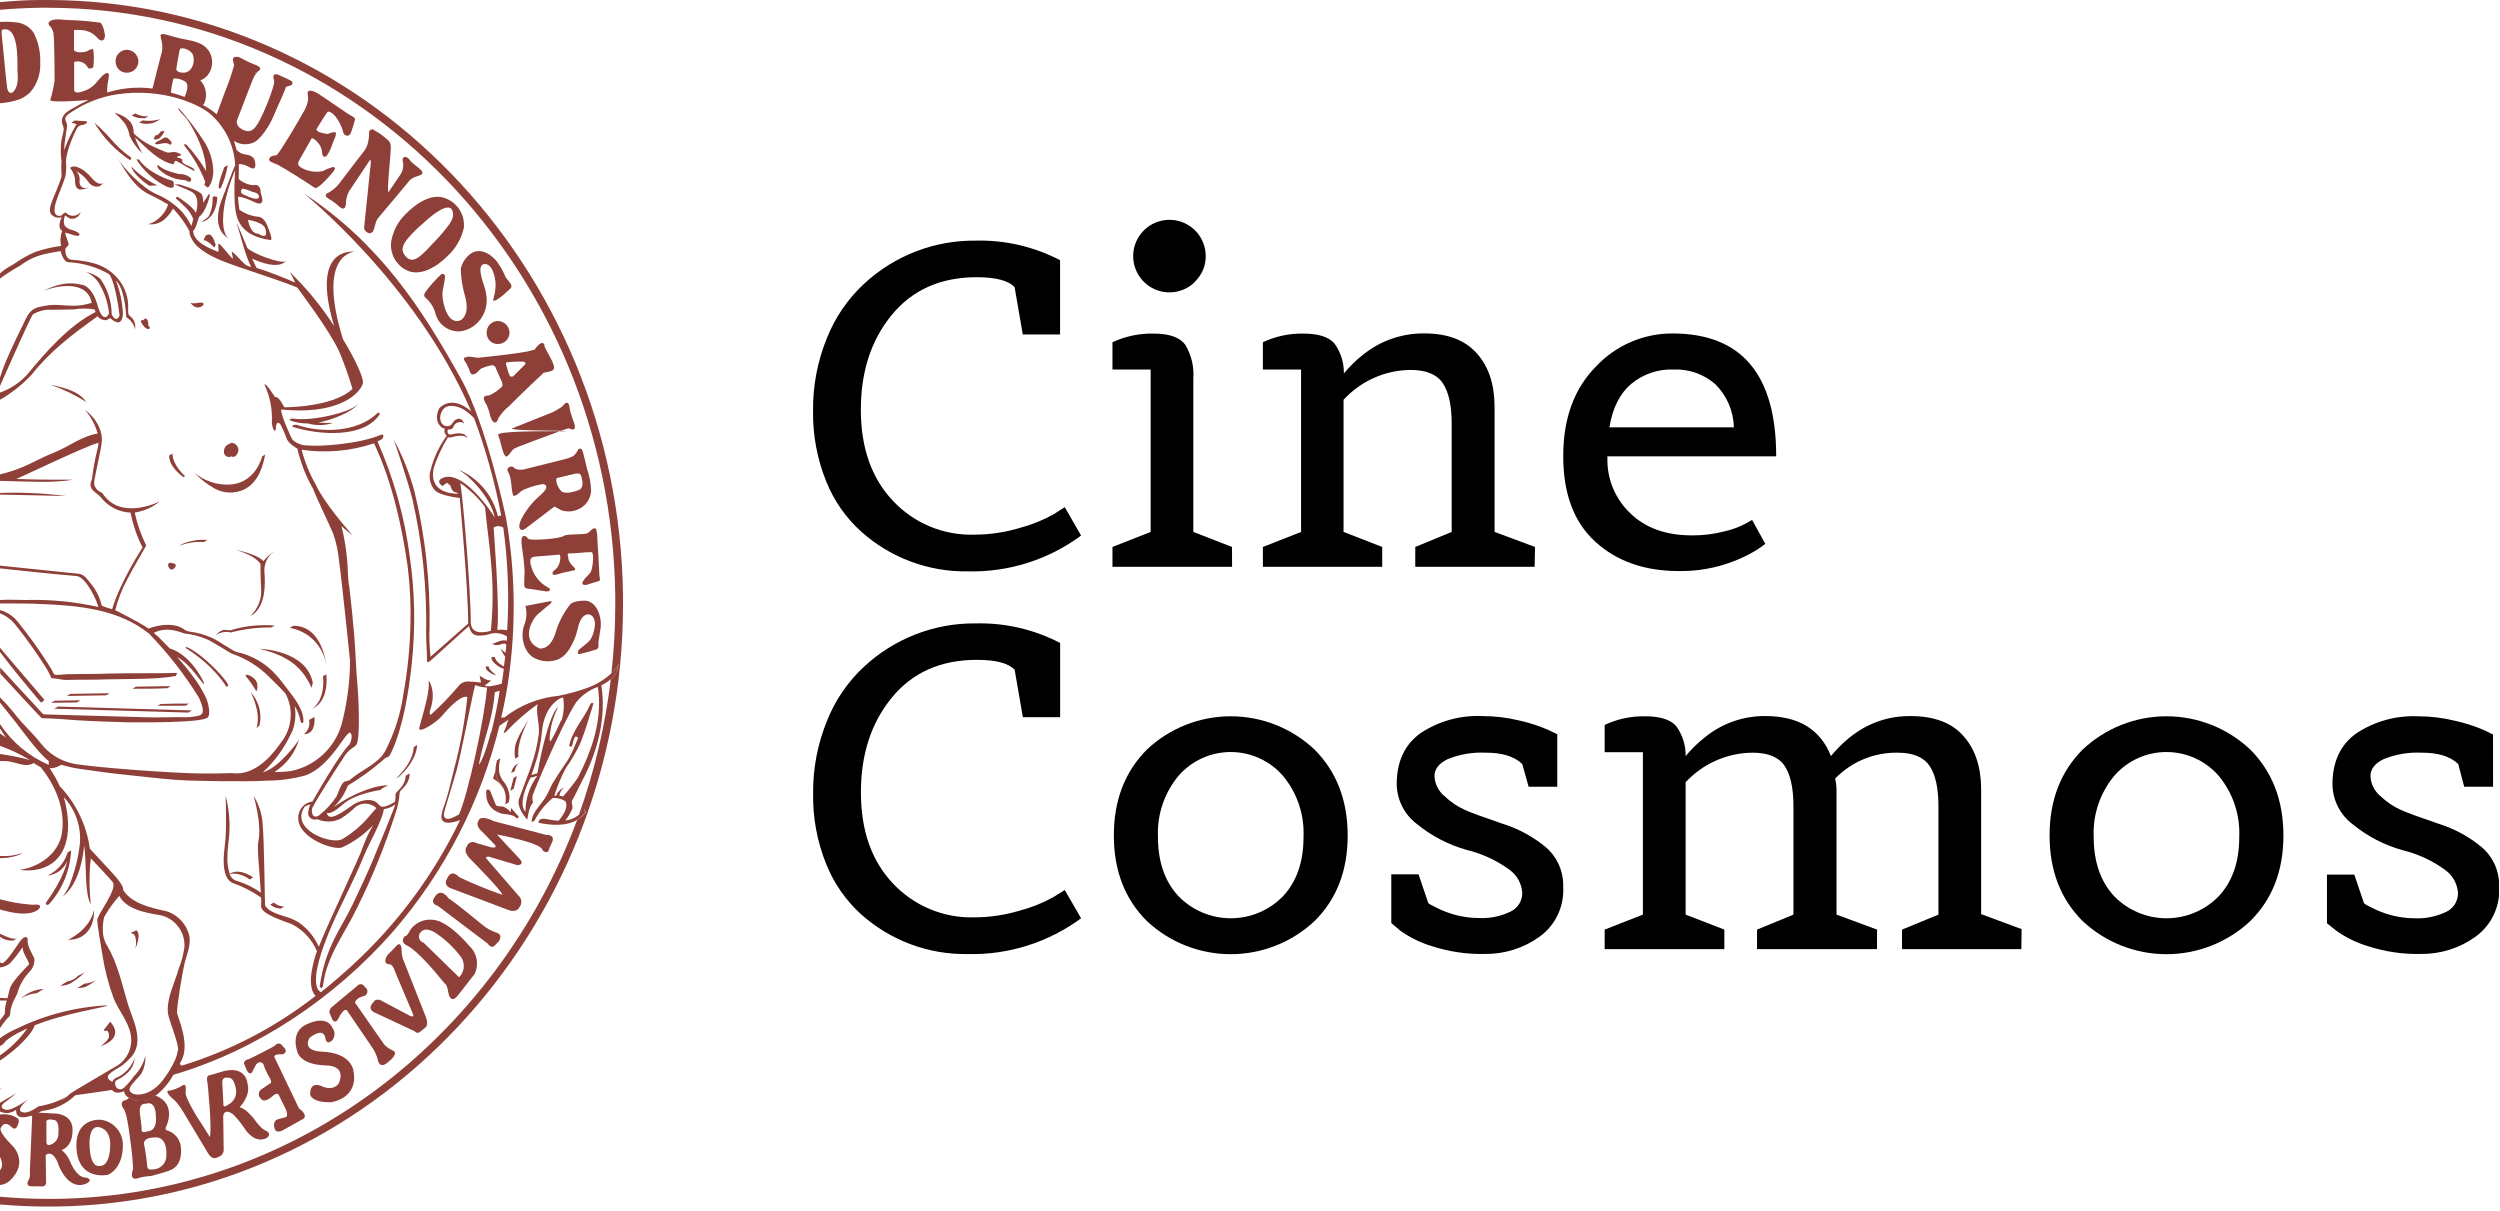 <svg width="419" height="203" viewBox="0 0 419 203" fill="none" xmlns="http://www.w3.org/2000/svg">
<g clip-path="url(#clip0_21_47)">
<path d="M181.19 89.76C175.701 93.818 169.014 95.93 162.19 95.76C155.624 95.865 149.258 93.495 144.36 89.12C141.782 86.8 139.77 83.919 138.48 80.7C136.954 76.935 136.203 72.902 136.27 68.84C136.225 64.659 137.017 60.511 138.6 56.64C139.971 53.193 142.093 50.095 144.81 47.57C149.901 42.837 156.619 40.244 163.57 40.33C168.472 40.214 173.323 41.342 177.67 43.61V56.06H171.42L170.05 48.13C169.03 47.023 166.92 46.467 163.72 46.46C157.673 46.46 152.92 48.567 149.46 52.78C146 56.993 144.273 62.293 144.28 68.68C144.28 75.06 146.07 80.143 149.65 83.93C151.386 85.788 153.497 87.255 155.844 88.234C158.19 89.213 160.718 89.682 163.26 89.61C165.869 89.608 168.463 89.224 170.96 88.47C172.93 87.94 174.827 87.171 176.61 86.18L178.45 85L181.19 89.76Z" fill="black"/>
<path d="M206.5 95H186.45V91.67L192.85 89.15V61.93H186.45V57.36C188.608 56.353 190.969 55.857 193.35 55.91C195.97 55.91 197.73 56.53 198.65 57.78C199.677 59.488 200.149 61.472 200 63.46V89.15L206.48 91.67L206.5 95ZM200.33 47.19C199.341 48.193 198.035 48.822 196.634 48.969C195.233 49.116 193.825 48.772 192.65 47.995C191.474 47.219 190.605 46.059 190.19 44.714C189.775 43.368 189.84 41.919 190.374 40.616C190.908 39.313 191.878 38.236 193.118 37.568C194.359 36.901 195.792 36.684 197.174 36.956C198.556 37.228 199.801 37.972 200.695 39.059C201.59 40.147 202.08 41.512 202.08 42.92C202.087 43.705 201.936 44.483 201.636 45.209C201.335 45.934 200.891 46.591 200.33 47.14V47.19Z" fill="black"/>
<path d="M257.2 95H237.2V91.67L243.3 89.15V70.93C243.3 67.93 242.8 65.7 241.81 64.22C240.82 62.74 239 62 236.39 62C234.279 62.023 232.195 62.478 230.267 63.338C228.339 64.198 226.607 65.445 225.18 67V89.15L231.66 91.67V95H211.66V91.67L218.06 89.15V61.93H211.66V57.36C213.778 56.361 216.098 55.865 218.44 55.91C220.98 55.91 222.73 56.47 223.67 57.59C224.719 59.043 225.266 60.798 225.23 62.59C226.184 61.437 227.256 60.388 228.43 59.46C231.34 57.108 234.978 55.842 238.72 55.88C242.593 55.88 245.517 56.987 247.49 59.2C249.49 61.41 250.49 64.42 250.49 68.2V89.15L257.27 91.67L257.2 95Z" fill="black"/>
<path d="M281.37 95.71C275.63 95.71 270.963 94.07 267.37 90.79C263.777 87.51 261.987 82.72 262 76.42C262 70.12 263.83 65.12 267.49 61.42C269.131 59.668 271.115 58.273 273.319 57.322C275.523 56.37 277.899 55.883 280.3 55.89C291.887 55.89 297.683 62.753 297.69 76.48H269.4V76.86C269.368 78.564 269.69 80.256 270.346 81.83C271.002 83.403 271.977 84.823 273.21 86C275.75 88.487 279.207 89.73 283.58 89.73C285.38 89.743 287.175 89.525 288.92 89.08C290.194 88.804 291.426 88.357 292.58 87.75L293.65 87.14L295.86 91.14C295.7 91.25 295.49 91.41 295.21 91.64C294.64 92.052 294.042 92.423 293.42 92.75C292.451 93.273 291.449 93.73 290.42 94.12C287.532 95.219 284.46 95.759 281.37 95.71ZM287.51 64.41C285.581 62.715 283.075 61.828 280.51 61.93C277.921 61.83 275.386 62.688 273.39 64.34C271.5 65.94 270.28 68.34 269.73 71.62H290.6C290.535 68.909 289.428 66.327 287.51 64.41Z" fill="black"/>
<path d="M181.19 153.9C175.699 157.955 169.014 160.066 162.19 159.9C155.625 160.009 149.259 157.642 144.36 153.27C141.782 150.946 139.77 148.062 138.48 144.84C136.959 141.081 136.211 137.054 136.28 133C136.235 128.819 137.027 124.671 138.61 120.8C139.978 117.351 142.099 114.252 144.82 111.73C149.91 106.994 156.628 104.398 163.58 104.48C168.481 104.369 173.331 105.497 177.68 107.76V120.2H171.43L170.06 112.27C169.04 111.15 166.93 110.59 163.73 110.59C157.683 110.59 152.93 112.7 149.47 116.92C146.01 121.14 144.283 126.44 144.29 132.82C144.29 139.2 146.08 144.283 149.66 148.07C151.399 149.924 153.511 151.389 155.857 152.368C158.202 153.347 160.729 153.818 163.27 153.75C165.879 153.745 168.473 153.357 170.97 152.6C172.943 152.079 174.841 151.31 176.62 150.31L178.45 149.17L181.19 153.9Z" fill="black"/>
<path d="M220.3 154.39C216.493 157.944 211.478 159.921 206.27 159.921C201.062 159.921 196.047 157.944 192.24 154.39C188.533 150.71 186.68 145.92 186.68 140.02C186.68 134.12 188.533 129.317 192.24 125.61C196.038 122.038 201.056 120.049 206.27 120.049C211.484 120.049 216.502 122.038 220.3 125.61C224.007 129.317 225.863 134.12 225.87 140.02C225.877 145.92 224.02 150.71 220.3 154.39ZM197.51 150.2C198.65 151.371 200.012 152.302 201.518 152.938C203.023 153.573 204.641 153.901 206.275 153.901C207.909 153.901 209.527 153.573 211.032 152.938C212.537 152.302 213.9 151.371 215.04 150.2C217.333 147.74 218.477 144.423 218.47 140.25C218.636 136.52 217.398 132.863 215 130C213.911 128.756 212.569 127.758 211.063 127.075C209.558 126.392 207.923 126.039 206.27 126.039C204.617 126.039 202.982 126.392 201.477 127.075C199.971 127.758 198.629 128.756 197.54 130C195.155 132.858 193.918 136.501 194.07 140.22C194.07 144.413 195.217 147.74 197.51 150.2Z" fill="black"/>
<path d="M261 131.86H256.2L255.13 128.05C253.797 126.777 251.763 126.143 249.03 126.15C246.859 126.046 244.69 126.407 242.67 127.21C241.17 127.93 240.42 128.88 240.42 130.07C240.445 130.717 240.608 131.352 240.898 131.931C241.188 132.51 241.597 133.021 242.1 133.43C243.102 134.394 244.262 135.178 245.53 135.75C246.69 136.26 248.78 137.02 251.78 138.04C254.472 138.876 256.973 140.236 259.14 142.04C260.077 142.865 260.818 143.888 261.311 145.034C261.804 146.181 262.036 147.423 261.99 148.67C262.081 150.286 261.762 151.899 261.063 153.359C260.364 154.819 259.307 156.078 257.99 157.02C255.324 158.927 252.117 159.929 248.84 159.88C245.841 159.948 242.852 159.508 240 158.58C238.105 158.01 236.314 157.135 234.7 155.99L233.18 154.7V146.54H237.75L239.35 151.27C239.35 151.42 239.81 151.67 240.57 152.03C242.779 153.204 245.238 153.832 247.74 153.86C249.635 153.97 251.526 153.588 253.23 152.75C253.808 152.462 254.294 152.016 254.63 151.464C254.966 150.912 255.139 150.276 255.13 149.63C255.081 148.871 254.865 148.132 254.497 147.466C254.129 146.8 253.617 146.225 253 145.78C250.865 144.215 248.442 143.087 245.87 142.46C242.802 141.606 239.945 140.125 237.48 138.11C236.444 137.33 235.6 136.324 235.013 135.168C234.425 134.012 234.109 132.737 234.09 131.44C234.09 127.633 235.423 124.777 238.09 122.87C241.145 120.849 244.761 119.848 248.42 120.01C250.53 120.011 252.631 120.266 254.68 120.77C256.297 121.13 257.877 121.639 259.4 122.29L261 123.06V131.86Z" fill="black"/>
<path d="M338.78 159.08H318.78V155.8L324.88 153.29V135.07C324.88 132.07 324.383 129.833 323.39 128.36C322.39 126.88 320.61 126.15 318.02 126.15C316.074 126.121 314.143 126.491 312.345 127.237C310.548 127.984 308.923 129.091 307.57 130.49C307.723 131.115 307.8 131.756 307.8 132.4V153.29L314.59 155.8V159.08H294.48V155.8L300.58 153.29V135.07C300.58 132.07 300.087 129.833 299.1 128.36C298.1 126.88 296.31 126.15 293.72 126.15C291.613 126.169 289.532 126.618 287.605 127.469C285.677 128.32 283.944 129.556 282.51 131.1V153.29L289 155.8V159.08H268.94V155.8L275.35 153.29V126.07H268.94V121.5C271.062 120.502 273.385 120.006 275.73 120.05C278.27 120.05 280.01 120.607 280.95 121.72C281.997 123.174 282.544 124.929 282.51 126.72C283.465 125.565 284.541 124.515 285.72 123.59C288.578 121.249 292.165 119.982 295.86 120.01C301.447 120.01 305.113 122.247 306.86 126.72C310.573 122.24 314.993 120.003 320.12 120.01C324.12 120.01 327.093 121.113 329.04 123.32C331.04 125.53 332.04 128.55 332.04 132.32V153.21L338.82 155.72L338.78 159.08Z" fill="black"/>
<path d="M377.13 154.39C373.323 157.944 368.308 159.921 363.1 159.921C357.892 159.921 352.877 157.944 349.07 154.39C345.363 150.71 343.51 145.92 343.51 140.02C343.51 134.12 345.363 129.317 349.07 125.61C352.868 122.038 357.886 120.049 363.1 120.049C368.314 120.049 373.332 122.038 377.13 125.61C380.837 129.317 382.693 134.12 382.7 140.02C382.707 145.92 380.85 150.71 377.13 154.39ZM354.33 150.2C355.47 151.371 356.834 152.303 358.34 152.938C359.847 153.574 361.465 153.902 363.1 153.902C364.735 153.902 366.353 153.574 367.86 152.938C369.366 152.303 370.729 151.371 371.87 150.2C374.163 147.74 375.307 144.423 375.3 140.25C375.459 136.521 374.222 132.866 371.83 130C370.741 128.756 369.399 127.758 367.893 127.075C366.388 126.392 364.753 126.039 363.1 126.039C361.447 126.039 359.812 126.392 358.307 127.075C356.801 127.758 355.459 128.756 354.37 130C351.985 132.858 350.749 136.501 350.9 140.22C350.9 144.413 352.043 147.74 354.33 150.2Z" fill="black"/>
<path d="M417.84 131.86H413L412 128.05C410.667 126.777 408.633 126.143 405.9 126.15C403.729 126.045 401.56 126.407 399.54 127.21C398.04 127.93 397.29 128.88 397.29 130.07C397.316 130.716 397.478 131.349 397.766 131.928C398.054 132.507 398.461 133.019 398.96 133.43C399.967 134.392 401.131 135.176 402.4 135.75C403.56 136.26 405.65 137.02 408.65 138.04C411.34 138.874 413.839 140.234 416 142.04C416.94 142.863 417.684 143.885 418.179 145.032C418.673 146.179 418.906 147.422 418.86 148.67C418.951 150.286 418.632 151.899 417.933 153.359C417.234 154.819 416.177 156.078 414.86 157.02C412.194 158.927 408.987 159.929 405.71 159.88C402.711 159.948 399.722 159.508 396.87 158.58C394.975 158.01 393.185 157.135 391.57 155.99L390 154.74V146.58H394.58L396.18 151.31C396.23 151.46 396.64 151.71 397.4 152.07C399.609 153.244 402.068 153.872 404.57 153.9C406.465 154.005 408.355 153.623 410.06 152.79C410.638 152.502 411.124 152.056 411.46 151.504C411.796 150.952 411.969 150.316 411.96 149.67C411.911 148.911 411.695 148.172 411.327 147.506C410.959 146.84 410.447 146.265 409.83 145.82C407.695 144.255 405.272 143.127 402.7 142.5C399.632 141.646 396.775 140.165 394.31 138.15C393.274 137.37 392.43 136.364 391.843 135.208C391.255 134.052 390.94 132.777 390.92 131.48C390.92 127.673 392.253 124.817 394.92 122.91C397.975 120.889 401.591 119.888 405.25 120.05C407.356 120.051 409.455 120.306 411.5 120.81C413.121 121.168 414.704 121.677 416.23 122.33L417.83 123.1L417.84 131.86Z" fill="black"/>
<path d="M28.82 95.45C28.994 95.417 29.152 95.328 29.269 95.196C29.387 95.064 29.457 94.896 29.47 94.72C29.47 94.59 29.18 94.4 28.81 94.37C28.745 94.331 28.67 94.31 28.594 94.309C28.518 94.309 28.443 94.328 28.377 94.366C28.311 94.403 28.256 94.458 28.218 94.524C28.18 94.589 28.16 94.664 28.16 94.74C28.22 95.11 28.49 95.5 28.82 95.45Z" fill="#8E3F38"/>
<path d="M8.31 151.45C10.494 148.966 11.767 145.813 11.92 142.51L11.34 142.85C11.086 143.706 10.65 144.497 10.064 145.17C9.477 145.843 8.753 146.381 7.94 146.75C8.659 146.685 9.348 146.427 9.932 146.003C10.517 145.579 10.976 145.004 11.26 144.34C11.2 144.6 10.72 147.12 7.67 151.34C7.67 151.33 7.76 152 8.31 151.45Z" fill="#8E3F38"/>
<path d="M39.2 146.41C40.163 146.47 41.087 146.819 41.85 147.41L42.43 147.05C41.29 146.29 39.69 145.65 38.43 146.49V146.55C38.678 146.463 38.938 146.416 39.2 146.41Z" fill="#8E3F38"/>
<path d="M47.63 151.93C46.982 151.925 46.357 151.687 45.87 151.26L45.3 151.61C45.792 152.036 46.419 152.273 47.07 152.28L47.63 151.93Z" fill="#8E3F38"/>
<path d="M63.64 69.42C63.64 69.12 63.44 69.06 63.2 69.29C59.83 72.5 53.85 72.6 49.75 71.21C49.6 71.167 49.441 71.172 49.294 71.224C49.147 71.276 49.02 71.372 48.93 71.5C53.57 73 61.1 73.44 63.64 69.42Z" fill="#8E3F38"/>
<path d="M60.12 67.61C58.96 69.09 52.44 70.61 49.3 70.18C48.39 70.06 48.6 70.46 48.6 70.46C49.561 70.808 50.578 70.981 51.6 70.97C52.974 71.36 54.432 71.332 55.79 70.89C55.18 70.89 54.17 70.89 53.33 70.82C55.75 70.36 59 69.07 60.12 67.61Z" fill="#8E3F38"/>
<path d="M14.48 67.39C13.05 65.25 9.74 64.81 8.42 64.47C10.547 65.203 12.581 66.183 14.48 67.39Z" fill="#8E3F38"/>
<path d="M38.78 76.49C39.44 76.86 39.97 75.96 39.96 75.33C39.96 74.89 39.4 74.12 38.74 74.24C38.07 74.53 37.52 74.78 37.53 75.8C37.537 75.943 37.581 76.081 37.657 76.203C37.732 76.324 37.838 76.424 37.963 76.493C38.088 76.562 38.229 76.598 38.372 76.597C38.515 76.597 38.655 76.56 38.78 76.49Z" fill="#8E3F38"/>
<path d="M33.08 50.77C32.702 50.86 32.308 50.86 31.93 50.77C33.04 52.22 34.02 51.17 34.02 51.17C34.53 50.49 33.08 50.77 33.08 50.77Z" fill="#8E3F38"/>
<path d="M24.36 53.36L23.96 53.68C23.96 53.68 23.31 53.5 23.76 54.21C23.76 54.21 24.43 55.32 24.94 55.12C24.94 55.12 25.39 55.01 24.84 54.55C24.84 54.55 25 53.57 24.36 53.36Z" fill="#8E3F38"/>
<path d="M61.07 25.25C60.38 26.11 57.53 29.88 56.76 30.88C56.21 31.537 55.529 32.072 54.76 32.45C54.7 32.5 54.21 32.88 55.3 33.45C55.847 33.768 56.354 34.151 56.81 34.59C57.81 35.49 57.93 34.49 57.97 34.25C57.966 33.519 58.13 32.797 58.45 32.14C59.65 30.35 60.86 28.56 62.05 26.76C62.22 26.76 62.12 27.83 62.05 28.22C61.91 29.47 61.24 35.93 61.05 37.89C61.017 38.045 61.022 38.205 61.063 38.358C61.105 38.511 61.182 38.651 61.288 38.769C61.395 38.886 61.527 38.976 61.675 39.032C61.824 39.088 61.983 39.108 62.14 39.09L62.49 38.83C62.84 38.23 62.85 37.4 63.22 36.77C63.35 36.54 63.56 36.36 63.71 36.14C65.257 34.32 66.79 32.49 68.31 30.65C68.667 30.107 69.218 29.721 69.85 29.57L70.68 29.25C70.84 29.1 70.89 28.89 70.61 28.57C70.01 27.9 69.14 27.5 68.61 26.73C68.458 26.534 68.253 26.385 68.02 26.3C68.02 26.3 67.23 26.18 67.54 27.19C67.66 27.914 67.503 28.657 67.1 29.27L65.1 32.22C64.84 31.83 65.34 27.5 65.42 26.16C65.42 25.35 65.74 24.16 65.11 23.56C64.295 22.8 63.38 22.154 62.39 21.64L61.95 21.86C61.845 22.095 61.811 22.356 61.85 22.61C61.842 23.031 61.788 23.45 61.69 23.86C61.582 24.361 61.371 24.835 61.07 25.25Z" fill="#8E3F38"/>
<path d="M95.14 72.24C94.767 72.216 94.393 72.216 94.02 72.24L93.83 72.31C94.59 72.27 95.09 72.26 95.14 72.24Z" fill="#8E3F38"/>
<path d="M83.49 72.91C83.72 73.519 83.907 74.144 84.05 74.78C84.14 75.13 84.52 76.78 84.98 76.48C85.44 76.18 85.66 75.59 86.14 75.21L87.03 74.81C87.03 74.81 91.45 73.12 93.83 72.27C90.73 72.28 83.21 72.23 83.49 72.91Z" fill="#8E3F38"/>
<path d="M94.14 68.2C93.665 68.52 93.171 68.811 92.66 69.07L85.84 71.79C85.37 72.13 91.44 72.17 94.02 72.2L95.15 71.82C95.5 71.73 95.72 72.03 96.02 71.97C96.02 71.97 96.63 72.05 96.22 70.88C95.99 70.25 95.77 69.62 95.58 68.97C95.39 68.32 95.51 67.18 94.73 67.59L94.14 68.2Z" fill="#8E3F38"/>
<path d="M75.2 33.48C72.65 32.01 69.73 34.09 67.97 35.89C66.66 37.158 65.809 38.825 65.55 40.63C65.458 41.552 65.642 42.48 66.078 43.297C66.514 44.114 67.183 44.783 68 45.22C70.45 46.55 73.36 44.57 75.07 42.86C76.386 41.615 77.31 40.013 77.73 38.25C77.841 37.292 77.659 36.323 77.207 35.472C76.755 34.62 76.055 33.925 75.2 33.48ZM74.72 38.35C73.89 39.43 72.91 40.41 71.98 41.41C71.69 41.7 71.36 42.08 70.98 42.41C70.696 42.685 70.392 42.94 70.07 43.17C69.812 43.343 69.524 43.466 69.22 43.53C68.48 43.65 67.82 42.91 67.57 42.3C67.24 41.52 67.8 40.69 68.22 40.12C69.036 39.139 69.939 38.236 70.92 37.42C71.64 36.75 75.68 33.03 75.92 35.78C76.08 36.7 75.21 37.7 74.72 38.35Z" fill="#8E3F38"/>
<path d="M96 76.48C95.72 76.62 95.42 76.71 95.11 76.83C94.8 76.95 88.94 78.37 87.64 78.71C87.11 78.71 86.47 78.79 86.14 78.36C85.81 77.93 84.72 78.36 85.14 79.04C85.8 80.19 85.63 81.73 85.97 82.96C86.05 83.24 86.58 83.05 86.97 82.65C87.317 82.294 87.751 82.035 88.23 81.9C89.14 81.513 90.099 81.254 91.08 81.13C92.46 81.53 90.53 82.99 90.08 83.44C88.945 84.49 88.01 85.737 87.32 87.12C87.08 87.66 86.71 88.81 87.6 88.84L88.11 88.56L92.93 84.89L94.07 85.52C94.561 85.682 95.078 85.745 95.593 85.705C96.108 85.666 96.61 85.525 97.07 85.29C97.639 85.012 98.124 84.587 98.475 84.06C98.827 83.533 99.032 82.922 99.07 82.29C99.035 81.015 98.802 79.753 98.38 78.55C98.15 77.63 97.97 76.74 97.71 75.82C97.57 75.35 97.45 75.1 97.13 75.22H97.07L96.97 75.28L96.9 75.34L96.73 75.63C96.567 75.974 96.315 76.267 96 76.48ZM97.48 80.01C97.63 80.7 97.8 81.46 97.25 82.01C96.977 82.146 96.693 82.256 96.4 82.34L95.84 82.48C95.339 82.617 94.811 82.617 94.31 82.48C93.78 82.27 92.97 80.71 93.31 80.13C94.31 79.87 95.43 79.63 96.48 79.37C97.16 79.31 97.34 79.4 97.48 80V80.01Z" fill="#8E3F38"/>
<path d="M96.89 75.38L96.9 75.37L96.91 75.36L96.89 75.38Z" fill="#8E3F38"/>
<path d="M73.91 45.93H73.93L73.94 45.91L73.91 45.93Z" fill="#8E3F38"/>
<path d="M84.19 45.27C84.044 44.987 83.88 44.713 83.7 44.45C82.88 42.99 80.81 41.4 79.1 42.39L78.63 42.71C77.92 43.321 77.425 44.145 77.22 45.06C77.268 46.687 77.53 48.301 78 49.86C78.32 51.21 78.45 52.7 77.28 53.64C75.09 54.64 74.19 50.99 74.15 49.4C74.15 48.4 74.53 47.4 74.59 46.4C74.59 45.95 74.27 45.8 73.93 45.98C73.123 46.746 72.371 47.568 71.68 48.44C71.32 48.95 70.77 49.44 71.34 49.93C72.16 50.624 72.74 51.558 73 52.6C73.246 53.497 73.797 54.28 74.558 54.815C75.319 55.35 76.243 55.603 77.17 55.53C78.298 55.367 79.337 54.828 80.12 54C80.725 53.358 81.162 52.577 81.394 51.726C81.626 50.875 81.645 49.98 81.45 49.12C81.22 47.81 80.54 46.51 80.51 45.17C80.507 45.018 80.534 44.867 80.591 44.726C80.647 44.585 80.732 44.457 80.84 44.35C82.43 43.71 83.02 46.41 83.06 47.57C83.07 48.323 82.972 49.074 82.77 49.8C82.77 50.01 82.49 50.37 82.77 50.4C83.41 50.46 85.39 48.49 85.49 48.4C86.21 47.82 85.01 46.99 84.72 46.4C84.561 46.015 84.385 45.638 84.19 45.27Z" fill="#8E3F38"/>
<path d="M100.68 105.14C100.86 103.46 100.11 100.91 98.16 100.67C98.16 100.67 96.25 100.59 95.58 101.28C94.439 102.709 93.592 104.351 93.09 106.11C92.64 107.43 91.99 108.65 90.51 108.71C87.23 107.44 89.04 103.84 90.24 102.85C91.16 102.09 91.66 101.62 92.24 101.2C92.24 101.2 92.75 100.6 92.17 100.77L88.06 101.56C88.348 102.627 88.274 103.759 87.85 104.78C87.2 106.64 87.73 109.12 89.35 110.17C90.314 110.736 91.446 110.948 92.55 110.77C94.37 110.53 95.28 109.24 96.06 107.61C97.06 105.61 96.7 104.31 97.87 103.22C98.115 103.038 98.415 102.946 98.72 102.96C100.37 103.4 99.6 106.22 98.97 107.17C98.56 107.79 96.74 109.04 96.9 109.06C97.06 109.08 96.52 109.69 97.18 109.61C98.13 109.399 99.068 109.139 99.99 108.83C100.51 108.55 100.21 108.01 100.33 107.39C100.38 107 100.64 105.45 100.68 105.14Z" fill="#8E3F38"/>
<path d="M2.58 3.74C1.724 3.64 0.86 3.619 0 3.68L0 17.3C1.062 17.236 2.112 17.031 3.12 16.69C3.553 16.55 3.959 16.337 4.32 16.06C4.594 15.883 4.848 15.679 5.08 15.45C6.246 14.081 6.84 12.316 6.74 10.52C6.812 8.789 6.44 7.067 5.66 5.52C5.323 5.002 4.868 4.571 4.333 4.262C3.798 3.952 3.197 3.774 2.58 3.74ZM2.09 15.52C1.31 15.79 1.19 14.87 1.14 14.22C1 13.17 0.92 12.12 0.8 11C0.64 9.21 0.44 7.38 0.26 5.54L0.32 5C3.15 4.11 2.92 10.05 2.92 11.57C3 13 3.16 14.55 2.09 15.52Z" fill="#8E3F38"/>
<path d="M91.25 57.91C91.25 57.43 90.74 57.49 90.78 57.48C90.82 57.47 90.3 57.55 89.6 58.6L88.78 58.82C86.56 59.32 80.91 59.88 80.36 59.94C79.58 60.01 78.95 59.66 78.26 59.82L77.85 59.94C77.51 60.15 78.08 60.75 78.18 60.94C78.426 61.422 78.64 61.92 78.82 62.43C78.98 62.87 79.42 62.81 79.82 62.55L80.61 61.78C81.122 61.545 81.659 61.367 82.21 61.25C82.302 61.218 82.4 61.206 82.498 61.214C82.596 61.222 82.69 61.251 82.776 61.298C82.862 61.345 82.937 61.41 82.996 61.488C83.055 61.565 83.097 61.655 83.12 61.75C83.38 62.37 83.67 62.97 83.92 63.59C84.131 63.924 84.233 64.316 84.21 64.71C83.582 65.366 82.831 65.893 82 66.26L81.38 66.34C81.28 66.379 81.196 66.451 81.142 66.543C81.088 66.636 81.066 66.744 81.08 66.85C81.192 67.237 81.368 67.602 81.6 67.93C81.871 68.576 82.082 69.246 82.23 69.93C82.7 71.22 83.23 70.71 83.23 70.71C83.39 70.54 83.41 70.31 83.55 70.05C84.031 69.291 84.632 68.616 85.33 68.05C87.12 66.25 91.02 62.54 91.14 62.46H91.07C91.07 62.46 92.6 62.28 92.71 61.97C93.45 61.41 91.26 58.55 91.25 57.91ZM87.94 61.15L86 63.09L86.1 63.03L85.98 63.11H85.51C85.263 62.657 85.09 62.168 85 61.66C84.91 61.32 84.64 60.98 84.94 60.71C85.871 60.625 86.805 60.588 87.74 60.6C87.74 60.6 88.3 60.77 87.94 61.18V61.15Z" fill="#8E3F38"/>
<path d="M50.85 18.81C49.94 20.43 47 25.44 46.37 26C45.12 26.16 45.23 26.48 45.19 26.53C44.69 27.04 46.19 27.45 46.51 27.59C47.81 28.27 51.42 30.59 51.95 30.94C52.241 31.17 52.556 31.368 52.89 31.53C52.89 31.53 53.6 31.48 55.71 28.94C55.95 28.65 56.54 27.94 55.71 28.01C55.136 28.191 54.577 28.418 54.04 28.69C52.863 28.921 51.643 28.734 50.59 28.16C49.69 27.66 49.93 27.22 50.32 26.56C50.96 25.42 51.6 24.28 52.26 23.14C52.629 23.268 52.952 23.501 53.19 23.81C53.685 24.314 53.974 24.984 54 25.69C54 26.2 54.41 26.48 54.78 26.09C55.223 25.422 55.56 24.691 55.78 23.92C55.96 23.54 56.58 22.24 56.16 22.14C55.735 22.165 55.319 22.277 54.94 22.47L54.22 22.33C53.67 22.19 53.34 22.21 53.01 21.7C53.64 20.7 54.24 19.65 54.94 18.7C55.62 18.65 56.41 19.7 56.7 20.22C57.082 20.839 57.366 21.514 57.54 22.22C57.585 22.394 57.695 22.544 57.848 22.639C58.001 22.734 58.184 22.767 58.36 22.73C58.476 22.687 58.58 22.616 58.661 22.524C58.743 22.431 58.801 22.32 58.83 22.2C59.099 21.466 59.329 20.718 59.52 19.96C59.52 19.66 58.65 19.29 58.42 19.14C56.69 18 55 16.78 53.29 15.68C53.06 15.51 51.51 14.68 51.56 15.68C51.56 16.03 51.68 16.35 51.64 16.68C51.526 17.437 51.257 18.162 50.85 18.81ZM46.28 26.07L46.06 26.16L46.32 26.04L46.28 26.07Z" fill="#8E3F38"/>
<path d="M100.11 90.2C100.119 89.69 100.055 89.182 99.92 88.69C99.78 88.52 99.57 88.47 99.26 88.69C98.95 88.91 98.79 89.17 98.51 89.34C97.89 89.69 95.05 89.42 94.51 89.81C93.77 90.32 89.43 90.6 88.62 90.36C88.37 90.18 88.39 90 87.95 89.82C87.24 89.68 87.4 91.05 87.44 91.39C87.65 92.86 87.85 94.28 87.92 95.77C87.92 96.46 87.84 97.22 87.86 97.9C87.86 98.24 87.86 98.17 88 98.5L88.3 98.63C88.3 98.63 90.9 99 91.41 99.1C92.15 99.26 92.41 98.72 91.9 98.5C91.12 98.089 90.444 97.504 89.924 96.792C89.404 96.08 89.054 95.258 88.9 94.39C88.77 93.39 89.25 93.32 90 93.26L93.83 92.95C93.94 93.332 93.94 93.738 93.83 94.12C93.775 94.429 93.658 94.724 93.486 94.987C93.314 95.25 93.091 95.476 92.83 95.65C92.45 95.99 92.55 96.47 93.08 96.34C94.033 96.053 95.001 95.82 95.98 95.64C96.68 95.58 96.3 95.17 96.3 95.17C95.02 94.02 95.3 93.45 95.22 93.25C95.01 92.71 95.22 92.77 95.74 92.74C96.89 92.74 98.03 92.51 99.2 92.54C99.63 93.09 99.28 95.19 99.07 95.72C98.86 96.25 98.14 96.72 97.78 97.32C97.78 97.32 97.15 98.15 98.27 98.03L100.46 97.35C100.67 97.16 100.46 96.72 100.46 96.45C100.38 94.31 100.23 92.3 100.11 90.2ZM88.46 90.3L88.3 90.16L88.53 90.32L88.46 90.3Z" fill="#8E3F38"/>
<path d="M21.8 26.84C21.8 26.84 22.18 26.53 21.91 26.36C20.584 25.42 19.39 24.307 18.36 23.05C17.8 22.46 17.24 21.87 16.65 21.29L15.84 20.61C16.318 21.419 16.857 22.191 17.45 22.92C18.697 24.436 20.163 25.757 21.8 26.84Z" fill="#8E3F38"/>
<path d="M14.91 30.62C15.118 30.894 15.406 31.096 15.734 31.198C16.062 31.3 16.414 31.297 16.74 31.19L17.31 30.73C16.53 31.02 15.94 30.45 15.44 29.9C14.966 29.332 14.418 28.831 13.81 28.41C13.41 28.14 12.17 27.55 11.75 28.17C12.193 28.689 12.478 29.324 12.57 30C12.57 30.72 12.57 31.61 13.39 31.77C13.919 31.762 14.439 31.632 14.91 31.39C13.91 31.8 13.21 31.25 13.34 30.2C13.368 29.907 13.324 29.611 13.211 29.338C13.097 29.066 12.918 28.826 12.69 28.64C13.589 29.096 14.354 29.779 14.91 30.62Z" fill="#8E3F38"/>
<path d="M36 81.89C36.764 82.306 37.617 82.533 38.487 82.552C39.356 82.572 40.218 82.382 41 82C43.55 80.65 44.12 77.69 44.45 76.18L43.96 76.46C43.59 77.75 42.24 81.05 38.4 81.22C36.281 81.306 34.207 80.592 32.59 79.22C33.573 80.29 34.725 81.192 36 81.89Z" fill="#8E3F38"/>
<path d="M28.9 76L28.35 76.35C28.35 77.89 29.61 79.09 30.73 79.97L31.03 79.81C31.03 79.81 28.92 78 28.9 76Z" fill="#8E3F38"/>
<path d="M44.14 94.05C43.14 92.89 39.73 92.2 39.6 92.16C40.94 92.64 42.82 93.28 43.66 94.51C43.66 94.51 43.66 96.89 43.76 98.51C43.845 99.389 43.723 100.277 43.406 101.101C43.088 101.926 42.583 102.665 41.93 103.26L42.5 102.92C44.5 101.31 44.5 98 44.3 95.63C44.296 94.914 44.487 94.21 44.854 93.595C45.221 92.98 45.748 92.477 46.38 92.14C45.518 92.628 44.758 93.276 44.14 94.05Z" fill="#8E3F38"/>
<path d="M30 91.5C31.322 90.968 32.749 90.746 34.17 90.85L34.76 90.49C33.335 90.391 31.905 90.616 30.58 91.15L30 91.5Z" fill="#8E3F38"/>
<path d="M50.94 123.05C52.76 123.05 52.8 120.92 52.69 120.17L51.86 120.63C51.75 120.72 51.86 120.79 51.86 121.4C51.784 122.05 51.453 122.644 50.94 123.05Z" fill="#8E3F38"/>
<path d="M54.69 113L54.12 113.34C54.314 114.722 54.109 116.13 53.53 117.4C53.325 117.76 53.08 118.095 52.8 118.4L52.47 118.69C52.429 118.733 52.382 118.77 52.33 118.8L52.73 118.57C54.54 117.47 54.89 115 54.69 113Z" fill="#8E3F38"/>
<path d="M49.14 104.88L48.56 105.23C50.103 105.491 51.525 106.232 52.623 107.346C53.722 108.461 54.441 109.893 54.68 111.44C54.66 111.37 54.06 104.84 49.14 104.88Z" fill="#8E3F38"/>
<path d="M52.21 115.27L52.43 114.45C51.36 108.95 43.68 108.76 43.51 108.74C47.52 109.76 50.44 111.22 52.21 115.27Z" fill="#8E3F38"/>
<path d="M39.69 105.34C39.385 105.408 39.084 105.495 38.79 105.6C38.5 105.72 37.69 105.49 37.35 105.6C36.897 105.77 36.497 106.056 36.19 106.43C36.557 106.192 36.969 106.031 37.401 105.957C37.832 105.883 38.274 105.898 38.7 106C40.905 105.415 43.179 105.135 45.46 105.17L46.04 104.84C43.91 104.666 41.766 104.835 39.69 105.34Z" fill="#8E3F38"/>
<path d="M7.4 117.32H7.47C4.99 114.4 2.47 111.48 0 108.57V109.27C2.18 112.16 4.52 114.98 6.85 117.73H6.93L7.13 117.61L7.4 117.32Z" fill="#8E3F38"/>
<path d="M11.35 113C10.78 113 9.15 113.25 9.06 113C8.767 112.401 8.433 111.823 8.06 111.27C6.555 108.898 4.916 106.614 3.15 104.43C2.367 103.351 1.237 102.575 -0.05 102.23V102.77C1.099 103.222 2.092 103.996 2.81 105C4.531 107.168 6.136 109.424 7.62 111.76C7.947 112.272 8.237 112.807 8.49 113.36C8.6 113.62 8.55 113.67 8.8 113.68C9.38 113.68 10.51 113.98 11.1 113.96C13.47 113.89 15.53 113.96 17.91 113.86C21.72 113.76 26 113.92 29.46 113.3L29.71 112.78C25.85 112.89 22.04 112.78 18.17 112.89C15.81 113 13.73 112.93 11.35 113Z" fill="#8E3F38"/>
<path d="M28.62 115L22.79 115.08L22.21 115.44C24.16 115.44 26.11 115.44 28.04 115.34L28.62 115Z" fill="#8E3F38"/>
<path d="M18.37 116.19L11.79 116.29L11.21 116.64L17.78 116.54L18.37 116.19Z" fill="#8E3F38"/>
<path d="M8.58 117.79L12.9 117.73L13.48 117.37L9.17 117.44L8.58 117.79Z" fill="#8E3F38"/>
<path d="M32.16 119.07L9.69 118.42L9.1 118.78L31.57 119.43L32.16 119.07Z" fill="#8E3F38"/>
<path d="M26.37 118.28H31.08L31.67 117.92C30.09 117.92 28.52 117.92 26.93 117.99L26.37 118.28Z" fill="#8E3F38"/>
<path d="M0 143.45V143.82C1.088 143.848 2.172 143.664 3.19 143.28L3.75 142.94C2.552 143.379 1.272 143.553 0 143.45Z" fill="#8E3F38"/>
<path d="M21.89 156.35C22.12 156.52 22.4 156.35 22.67 157C22.855 157.671 22.855 158.379 22.67 159.05C22.92 158.49 23.67 156.51 22.87 155.92L21.89 156.35Z" fill="#8E3F38"/>
<path d="M22.68 159.05L22.63 159.16C22.654 159.127 22.672 159.09 22.68 159.05Z" fill="#8E3F38"/>
<path d="M16.82 175.36C16.82 175.36 21.09 174.13 18.46 171.24L17.54 172.43C17.21 172.72 17.71 172.92 17.96 172.7C18.11 172.877 18.211 173.09 18.253 173.318C18.295 173.546 18.277 173.781 18.2 174C17.845 174.549 17.374 175.013 16.82 175.36Z" fill="#8E3F38"/>
<path d="M5.18 151.62C3.429 151.482 1.695 151.18 0 150.72L0 152.43C0.55 152.59 1.11 152.73 1.67 152.85C5.83 153.73 6.98 152.13 6.67 151.79C6.36 151.45 5.7 151.7 5.18 151.62Z" fill="#8E3F38"/>
<path d="M11.39 157.52C14.96 157.52 15.88 154.47 15.74 152.52C15.06 155.85 11.44 157.5 11.39 157.52Z" fill="#8E3F38"/>
<path d="M0 156.49V157C0.646 157.489 1.454 157.714 2.26 157.63L2.84 157.28C2.33 157.51 1.19 157.08 0 156.49Z" fill="#8E3F38"/>
<path d="M31.28 108.44L31.05 108.56C35.99 111.66 37.96 115.09 37.92 115.11L38.23 114.96C38.64 114.63 34.22 109.7 31.28 108.44Z" fill="#8E3F38"/>
<path d="M43.49 121.59C43.717 120.607 43.7 119.584 43.441 118.61C43.181 117.635 42.686 116.739 42 116C42 116 43.82 119.28 43 122L43.49 121.59Z" fill="#8E3F38"/>
<path d="M41.39 113.07L41.11 113.23C41.796 114.025 42.402 114.886 42.92 115.8C42.99 116.02 43.41 114.98 42.92 114.1C42.555 113.579 42.01 113.212 41.39 113.07Z" fill="#8E3F38"/>
<path d="M0 82.62V82.89L11.07 83.13C7.4 82.661 3.698 82.49 0 82.62Z" fill="#8E3F38"/>
<path d="M66.34 130.5L66.91 130.15C68.32 128.85 69.81 126.92 69.91 124.85L69.34 125.22C69.24 127.27 67.75 129.18 66.34 130.5Z" fill="#8E3F38"/>
<path d="M0 176.85V176.86L0.02 176.83L0 176.85Z" fill="#8E3F38"/>
<path d="M81.92 111.69H81.48C81.11 112.13 82.34 113.03 83.15 113.19C83.17 113.14 81.77 112.15 81.92 111.69Z" fill="#8E3F38"/>
<path d="M30.54 26.91C30.63 26.47 29.82 26.51 29.66 26.34C29.5 26.17 30.61 26.12 30.34 25.9C30.098 25.712 29.817 25.581 29.517 25.519C29.217 25.456 28.907 25.463 28.61 25.54C28.386 25.592 28.154 25.592 27.93 25.54C24.24 24.03 23.73 23.54 22.43 22.38C22.417 21.932 22.343 21.488 22.21 21.06C21.55 19.46 19.21 18.89 19.21 18.89C19.816 19.431 20.381 20.016 20.9 20.64C21.325 21.302 21.611 22.044 21.74 22.82C22.249 23.908 22.966 24.887 23.85 25.7C23.511 25.093 23.204 24.469 22.93 23.83C22.81 23.57 22.73 23.28 22.62 23C24.53 24.8 26.62 27.06 29.1 27.55C29.1 27.55 29.1 27.41 29.19 27.26C29.28 27.11 29.39 26.82 29.67 27.04L32.59 28.69C32.65 27.81 30.34 27.7 30.54 26.91Z" fill="#8E3F38"/>
<path d="M34.24 31L34.81 31.45L35.15 31.11C35.544 30.368 35.749 29.54 35.75 28.7C35.704 26.971 35.196 25.287 34.28 23.82C32.968 21.783 31.497 19.854 29.88 18.05C29.8 18.49 30.96 19.51 31.21 19.8C32.168 21.163 32.957 22.637 33.56 24.19C34.151 25.617 34.489 27.137 34.56 28.68C33.619 27.083 32.506 25.594 31.24 24.24C31.14 24.1 30.7 24.14 30.93 24.46C32.382 26.274 33.552 28.297 34.4 30.46L34.24 31Z" fill="#8E3F38"/>
<path d="M29 31.41C29.24 31.27 29.14 30.41 29 30.41V30.34C27.38 29.873 25.863 29.103 24.53 28.07C24.208 27.793 23.907 27.492 23.63 27.17L23.29 26.73H22.86C23.995 28.509 25.555 29.976 27.4 31C27.74 31.19 28.58 31.64 29 31.41Z" fill="#8E3F38"/>
<path d="M22 27.91C22 27.91 22.2 29.23 25 31.13L26.36 31.07C24.733 30.28 23.257 29.211 22 27.91Z" fill="#8E3F38"/>
<path d="M29.91 30.06C30.207 30.117 30.508 30.154 30.81 30.17C31.14 30.17 31.43 30.43 31.75 30.47C32.07 30.51 32.03 29.9 32.03 29.9C31.763 29.65 31.448 29.456 31.105 29.33C30.761 29.205 30.395 29.15 30.03 29.17C30.03 29.17 27.43 28.68 26.54 27.68H26.41C26.3 27.95 26.53 28.27 26.68 28.43C27.575 29.236 28.664 29.798 29.84 30.06H29.91Z" fill="#8E3F38"/>
<path d="M22.67 19L22.1 19.35C22.613 19.651 23.196 19.809 23.79 19.81C23.966 19.825 24.144 19.825 24.32 19.81L24.89 19.45C24.725 19.482 24.558 19.499 24.39 19.5C23.784 19.48 23.192 19.308 22.67 19Z" fill="#8E3F38"/>
<path d="M23.91 20.18L23.32 20.53C23.901 20.748 24.529 20.812 25.142 20.715C25.756 20.619 26.334 20.366 26.82 19.98C25.875 20.253 24.883 20.321 23.91 20.18Z" fill="#8E3F38"/>
<path d="M26.05 22.66L25.73 23.32C26.54 23.56 27.03 23.03 27.59 21.99H27C26.93 22 26.49 22.83 26.05 22.66Z" fill="#8E3F38"/>
<path d="M25.92 24L26.19 24.18C27 24.18 27.83 23.71 28.46 24.23C28.46 24.29 28.87 24.28 28.72 23.78C27.65 22.43 27.58 23.25 26.49 23.64L25.92 24Z" fill="#8E3F38"/>
<path d="M34.15 40.26C34.83 40.32 35.39 40.99 35.95 41.49L36.15 41.02C35.94 40.49 35.69 39.36 35.01 39.3C34.33 39.24 34.15 40.26 34.15 40.26Z" fill="#8E3F38"/>
<path d="M35.62 33.29C35.675 34.361 35.425 35.425 34.9 36.36L33.77 37.22C35.62 36.81 36.42 34.67 36.42 32.99C36.42 33.12 35.63 32.56 35.62 33.29Z" fill="#8E3F38"/>
<path d="M37 31.52C37.567 30.301 37.961 29.008 38.17 27.68L37.58 28.03C35.91 32.45 37 31.52 37 31.52Z" fill="#8E3F38"/>
<path d="M6.17 166.45L7.34 165.74C5.927 165.817 4.583 166.375 3.53 167.32C4.331 166.83 5.234 166.532 6.17 166.45Z" fill="#8E3F38"/>
<path d="M10.11 165.21C10.658 165.213 11.201 165.097 11.7 164.87C12.602 164.363 13.43 163.734 14.16 163L13.07 163.55C12.595 164.065 11.955 164.398 11.26 164.49L10.11 165.21Z" fill="#8E3F38"/>
<path d="M13 165.56C13.425 165.607 13.855 165.559 14.26 165.42C14.928 165.125 15.545 164.726 16.09 164.24C15.504 164.603 14.838 164.816 14.15 164.86L13 165.56Z" fill="#8E3F38"/>
<path d="M0.16 189C0.81 187.66 1.89 188.86 1.89 188.86C2.67 189.65 2.94 188.61 2.94 188.61C3.49 187.61 2.82 187.34 2.82 187.34C1.973 186.834 0.974 186.643 0 186.8L0 193.88C0.56 195.1 0.34 195.77 0 196.12V198.61C0.599 198.549 1.165 198.305 1.62 197.91C4.86 194.91 2.21 192.15 2.21 192.15C-0.56 189.42 0.16 189 0.16 189Z" fill="#8E3F38"/>
<path d="M5.39 187.16L5 196.42C5.068 196.828 5.023 197.246 4.87 197.63C4.87 197.63 4.04 198.8 5.33 198.83H6.72C6.72 198.83 7.89 199.08 7.72 197.94L7.66 193.59C7.66 193.59 8.88 192.4 9.87 195.39C9.87 195.39 11.55 199.9 14.7 198.25C14.7 198.25 15.65 197.62 14.32 197.34C14.32 197.34 12.97 197.64 11.64 194.44C11.344 193.778 10.895 193.195 10.33 192.74C10.33 192.74 12.22 192.25 12.15 189.38C12.15 189.38 12.43 187.16 9.69 186.66L6.33 186.47C5.973 186.64 5.606 186.787 5.23 186.91L5.39 187.16ZM8.9 187.69C10.09 187.69 9.78 189.86 9.78 189.86C9.819 190.233 9.745 190.61 9.567 190.94C9.388 191.27 9.114 191.539 8.78 191.71C7.65 192.37 7.78 191.27 7.78 191.27V188.17C7.63 187.37 8.9 187.69 8.9 187.69Z" fill="#8E3F38"/>
<path d="M20.59 191.67C20.542 190.676 20.146 189.731 19.471 189C18.797 188.269 17.887 187.798 16.9 187.67C16.9 187.67 12.44 187.22 12.83 192.6C13.22 197.98 18.09 196.9 18.09 196.9C18.09 196.9 20.72 195.92 20.59 191.67ZM16.67 195.41C16.67 195.41 15.17 195.89 15.01 192.1C14.85 188.31 16.63 188.92 16.63 188.92C16.63 188.92 18.49 189.16 18.48 191.81C18.43 195.79 16.67 195.41 16.67 195.41Z" fill="#8E3F38"/>
<path d="M22.61 184.4C22.265 184.282 21.93 184.134 21.61 183.96C21.529 184.083 21.423 184.189 21.299 184.27C21.175 184.351 21.036 184.405 20.89 184.43C20.89 184.43 19.89 184.61 20.73 185.88C20.73 185.88 21.23 186.03 21.8 190.88C22.063 192.553 22.233 194.239 22.31 195.93C22.31 195.93 21.56 197.78 22.91 197.53C23.682 197.273 24.487 197.128 25.3 197.1C25.3 197.1 28.16 196.36 28.57 196.1C28.57 196.1 30.85 195.48 30.25 191.81C30.117 191.273 29.85 190.778 29.474 190.373C29.098 189.967 28.625 189.663 28.1 189.49C28.1 189.49 27.49 189.39 27.88 188.75C27.88 188.75 29.67 185.04 26.12 183.65H25.96C25.504 184.037 24.961 184.308 24.378 184.438C23.794 184.569 23.187 184.556 22.61 184.4ZM27.88 193.53C27.904 193.848 27.861 194.167 27.755 194.467C27.648 194.768 27.481 195.043 27.263 195.275C27.045 195.507 26.781 195.691 26.488 195.816C26.194 195.941 25.878 196.004 25.56 196C24.61 196.19 24.66 195.39 24.66 195.39C24.57 194.21 24.403 193.038 24.16 191.88C23.86 190.38 26.45 190.65 26.45 190.65C26.45 190.65 28 190.77 27.88 193.53ZM24.37 185C26.24 184.34 26.12 187.16 26.12 187.16C26.37 189.68 24.75 189.6 24.75 189.6C23.42 190.13 23.75 189.08 23.75 189.08L23.51 187.08C23.07 184.74 24.37 185 24.37 185Z" fill="#8E3F38"/>
<path d="M30.46 182C29.843 182.374 29.167 182.638 28.46 182.78C28.46 182.78 27.3 182.61 28.88 184.1C28.88 184.1 29.66 184.43 31.33 187.39L34.86 193.27C34.86 193.27 35.55 194.57 36.49 193.94C36.773 193.882 37.028 193.728 37.21 193.504C37.392 193.28 37.491 192.999 37.49 192.71L37.41 187.09C37.41 187.09 37.5 185.59 39.09 186.78C39.837 187.542 40.507 188.376 41.09 189.27C41.09 189.27 42.64 191.78 44.69 190.73C44.69 190.73 45.69 190.08 44.57 189.51C44.57 189.51 43.78 189.3 42.57 187.51C42.57 187.51 41.16 185.7 40.14 185.59C40.14 185.59 42.08 183.68 41.49 181.66C41.49 181.66 41.34 178.66 37.66 179.48L35.16 180.21C35.16 180.21 34.43 180.1 34.79 181.58C34.79 181.58 35.55 188.76 35.18 190.58C35.18 190.58 33.64 188.08 33.18 187.45C33.18 187.45 30.94 183.85 31.12 183.1C31.05 183.08 31.46 181.24 30.46 182ZM38.21 180.63C39.4 180.5 39.58 182.85 39.58 182.85C39.605 183.327 39.489 183.801 39.245 184.212C39.001 184.624 38.641 184.953 38.21 185.16C37.28 185.88 37.44 184.95 37.44 184.95L37.27 181.68C37.1 180.31 38.21 180.63 38.21 180.63Z" fill="#8E3F38"/>
<path d="M47.38 176.71C48.54 176.25 47.38 175.35 47.38 175.35C47.329 175.227 47.244 175.12 47.136 175.041C47.029 174.963 46.901 174.915 46.768 174.904C46.635 174.892 46.502 174.918 46.382 174.977C46.263 175.036 46.161 175.127 46.09 175.24C45.64 175.58 41.81 177.47 41.81 177.47C40.52 177.73 40.98 178.47 40.98 178.47L41.4 179.47C42.09 180.47 42.4 179.4 42.4 179.4L42.95 178.35C43.77 177.59 44.16 178.4 44.16 178.4C44.407 179.16 44.743 179.888 45.16 180.57C45.79 181.57 45.16 181.65 45.16 181.65L43.94 182.48C43.781 182.556 43.645 182.672 43.546 182.818C43.446 182.963 43.387 183.132 43.374 183.307C43.361 183.483 43.394 183.659 43.471 183.817C43.547 183.976 43.664 184.111 43.81 184.21C44.36 184.99 45.81 183.6 45.81 183.6C46.63 182.91 46.81 183.7 46.81 183.7L47.88 185.87C48.46 187.24 47.8 187.26 47.8 187.26L46.73 187.55C45.51 187.8 46.04 189.18 46.04 189.18C46.32 190.1 47.49 189.38 47.49 189.38L50.86 187.5C51.66 186.8 50.12 185.79 50.12 185.79L46.12 177.45C45.47 176.51 47.38 176.71 47.38 176.71Z" fill="#8E3F38"/>
<path d="M51.4 171.67C48.61 172.9 49.79 176.11 49.79 176.11C49.79 176.11 49.97 178.41 54.61 178.57C54.61 178.57 58.13 178.4 56.78 181.57C56.78 181.57 55.97 182.95 53.99 182.07C53.99 182.07 51.92 180.98 51.99 183.45C51.99 183.45 52.16 184.79 55.42 184.74C55.42 184.74 60.1 184.22 59.25 179.53C59.25 179.53 59.04 176.42 53.85 176.25C53.85 176.25 50.67 176.25 51.85 173.98C51.85 173.98 54.06 172.06 54.52 173.88C54.52 173.88 54.61 175.38 55.71 174.33C55.94 174.036 56.065 173.673 56.065 173.3C56.065 172.927 55.94 172.564 55.71 172.27C55.71 172.27 55 170 51.4 171.67Z" fill="#8E3F38"/>
<path d="M59.73 167.64C59.94 167.17 61.17 166.88 61.17 166.88C61.294 166.804 61.397 166.697 61.468 166.571C61.539 166.444 61.576 166.301 61.576 166.155C61.576 166.009 61.539 165.866 61.468 165.739C61.397 165.613 61.294 165.506 61.17 165.43C60.49 164.43 59.82 165.28 59.82 165.28L55.89 168.55C54.89 169.26 55.29 169.89 55.29 169.89L55.71 170.89C56.27 171.74 56.71 170.7 56.71 170.7C56.903 170.281 57.152 169.891 57.45 169.54C58.04 168.91 58.28 169.54 58.28 169.54L62.37 175.54C62.849 176.227 63.189 177.002 63.37 177.82C63.77 179.14 64.87 178.15 64.87 178.15L65.75 177.39C66.03 176.94 66.63 176.39 65.75 176.02C65.21 175.793 64.731 175.444 64.35 175L59.79 168.46C59.23 167.94 59.73 167.64 59.73 167.64Z" fill="#8E3F38"/>
<path d="M68.86 170.33L64 167.75C64 167.75 63 167.13 62.56 168.02C62.56 168.02 61.23 169.12 63.07 169.83L69.48 172.83C69.48 172.83 69.88 173.44 70.54 172.83L71.32 172.19C71.32 172.19 71.86 171.88 71.42 170.57L67.82 161.43C67.451 160.682 67.272 159.854 67.3 159.02C67.3 159.02 67.22 157.53 66.3 158.68L65 160C65 160 64 161.3 65.08 161.62C65.08 161.62 65.75 161.32 66.22 162.87L69.22 169.96C69.22 169.96 69.49 170.44 68.86 170.33Z" fill="#8E3F38"/>
<path d="M68.73 155.9C68.73 155.9 68.25 156.96 67.86 156.9C67.86 156.9 66.86 157.84 68.27 158.5C68.27 158.5 69.95 159.11 74.5 164.8C74.5 164.8 74.89 164.8 75.15 166.39C75.15 166.39 75.45 168.39 76.69 166.9L79.51 163.29C79.905 162.514 80.035 161.63 79.882 160.772C79.728 159.915 79.299 159.131 78.66 158.54C78.66 158.54 75.03 154.1 72.29 154.14C71.595 154.098 70.9 154.238 70.276 154.547C69.652 154.856 69.119 155.322 68.73 155.9ZM77.35 160.51C77.66 161.023 77.788 161.626 77.714 162.221C77.639 162.816 77.367 163.369 76.94 163.79L71 158C70.812 157.952 70.641 157.854 70.505 157.715C70.37 157.577 70.275 157.404 70.23 157.215C70.186 157.027 70.194 156.829 70.254 156.645C70.314 156.461 70.423 156.297 70.57 156.17C71.57 155.12 73.43 156.65 73.43 156.65C74.933 157.721 76.256 159.023 77.35 160.51Z" fill="#8E3F38"/>
<path d="M72.86 150.34C72.86 150.34 71.92 151.34 73.39 151.83L81.74 158.15C81.74 158.15 82.4 159.15 82.97 158.42L83.62 157.73C83.62 157.73 84.34 156.79 83.33 156.35C82.42 156.073 81.576 155.614 80.85 155C80.85 155 76.11 151.1 75.2 150.58C75.2 150.58 73.9 148.59 72.86 150.34Z" fill="#8E3F38"/>
<path d="M74.93 147.26C74.93 147.26 74.07 148.42 75.8 148.97L85.39 152.58C85.39 152.58 86.64 152.96 87.02 152.09C87.144 151.951 87.24 151.788 87.3 151.611C87.36 151.434 87.385 151.247 87.372 151.06C87.359 150.874 87.308 150.692 87.224 150.526C87.139 150.359 87.022 150.211 86.88 150.09L81.61 144C81.61 144 81.09 143.55 81.94 143.58L86.7 145C86.7 145 87.92 145 87.2 144.07L83.29 139.86C83.29 139.86 90.84 141.26 90.92 142.47C90.92 142.47 91.82 143.47 92.07 142.16L92.47 141.29C92.47 141.29 93.28 139.91 91.54 139.93L82.76 137.63C82.76 137.63 80.55 136.46 80.19 137.55C80.19 137.55 79.52 138.36 80.86 139.44L82.8 141.44C82.8 141.44 83.65 142.22 82.36 142.02L79.84 141.3C79.7 141.207 79.541 141.148 79.374 141.129C79.208 141.11 79.039 141.13 78.882 141.189C78.725 141.247 78.583 141.342 78.47 141.466C78.357 141.59 78.275 141.738 78.23 141.9C78.23 141.9 77.44 142.6 78.93 144.08C78.93 144.08 84.07 149.24 84.2 149.97C81.726 149.118 79.302 148.126 76.94 147C76.94 147 75.69 145.47 74.93 147.26Z" fill="#8E3F38"/>
<path d="M23.2 10.27C23.183 9.765 22.975 9.286 22.619 8.928C22.263 8.57 21.785 8.36 21.28 8.34C21.021 8.34 20.765 8.392 20.528 8.493C20.29 8.595 20.075 8.744 19.896 8.931C19.718 9.118 19.579 9.339 19.489 9.581C19.398 9.824 19.358 10.082 19.37 10.34C19.371 10.591 19.423 10.839 19.523 11.07C19.622 11.301 19.767 11.509 19.95 11.681C20.132 11.854 20.347 11.989 20.583 12.076C20.818 12.163 21.069 12.202 21.32 12.19C21.821 12.177 22.298 11.969 22.649 11.611C23 11.252 23.198 10.772 23.2 10.27Z" fill="#8E3F38"/>
<path d="M85.4 55.73C85.382 55.224 85.174 54.743 84.815 54.385C84.457 54.026 83.976 53.817 83.47 53.8C83.211 53.798 82.955 53.849 82.717 53.951C82.479 54.052 82.265 54.201 82.087 54.388C81.908 54.576 81.771 54.798 81.682 55.041C81.593 55.283 81.555 55.542 81.57 55.8C81.565 56.052 81.613 56.303 81.71 56.536C81.807 56.769 81.951 56.98 82.133 57.154C82.315 57.329 82.532 57.464 82.769 57.551C83.006 57.638 83.258 57.675 83.51 57.66C84.014 57.647 84.493 57.438 84.846 57.078C85.199 56.718 85.397 56.234 85.4 55.73Z" fill="#8E3F38"/>
<path d="M100.2 115.2C100.29 115.75 100.33 116.29 100.37 116.84C100.37 116.29 100.29 115.75 100.21 115.2H100.2Z" fill="#8E3F38"/>
<path d="M81.5 133C81.456 133.701 81.647 134.397 82.041 134.978C82.436 135.558 83.012 135.992 83.68 136.21C84.23 136.62 85.77 136.21 86.68 137.21L86.95 136.88L85.63 135.39V136.09C85.76 136.29 84.82 135.19 84.11 135.15C83.8 135.15 83.3 135.15 83.11 134.93L82.18 132.62C81.9 132.12 81.37 132.21 81.5 133Z" fill="#8E3F38"/>
<path d="M83.7 131.24C83.9 131.53 84.17 131.82 84.36 132.14C84.437 132.282 84.504 132.429 84.56 132.58C84.476 132.3 84.366 132.029 84.23 131.77C84.082 131.566 83.904 131.387 83.7 131.24Z" fill="#8E3F38"/>
<path d="M83.13 128.19C83.084 128.976 82.912 129.749 82.62 130.48C82.996 130.711 83.356 130.964 83.7 131.24C83.643 131.158 83.592 131.071 83.55 130.98C83.105 130.122 82.957 129.141 83.13 128.19Z" fill="#8E3F38"/>
<path d="M84.56 132.58C84.799 133.306 84.837 134.084 84.67 134.83C84.89 134.089 84.851 133.296 84.56 132.58Z" fill="#8E3F38"/>
<path d="M83.3 127.42C83.228 127.673 83.171 127.93 83.13 128.19C82.957 129.141 83.105 130.122 83.55 130.98C83.592 131.071 83.643 131.158 83.7 131.24C83.904 131.387 84.082 131.566 84.23 131.77C84.366 132.029 84.476 132.3 84.56 132.58C84.851 133.296 84.89 134.089 84.67 134.83L85.26 134.47C85.343 134.18 85.39 133.881 85.4 133.58C85.34 132.55 84.935 131.571 84.25 130.8C83.814 130.208 83.595 129.484 83.63 128.75C83.624 128.18 83.709 127.613 83.88 127.07L83.3 127.42Z" fill="#8E3F38"/>
<path d="M86.1 132.19C86.27 131.47 86.47 130.74 86.64 130.04L86.07 130.39C85.9 131.09 85.72 131.82 85.52 132.54L86.1 132.19Z" fill="#8E3F38"/>
<path d="M86.34 125.05C86.22 125.748 86.22 126.462 86.34 127.16L86.91 126.81C86.58 124.81 87.91 121.81 88.78 120.32C88.73 120.5 86.67 123.33 86.34 125.05Z" fill="#8E3F38"/>
<path d="M85.7 129.55L86.01 129.38L86.29 129.2C86.347 128.674 86.609 128.193 87.02 127.86L86.45 128.21C86.243 128.373 86.07 128.575 85.941 128.805C85.812 129.035 85.731 129.288 85.7 129.55Z" fill="#8E3F38"/>
<path d="M7.94 0H6.7C4.44 0 2.21 0.16 0 0.35V1.64C2.22 1.45 4.46 1.33 6.71 1.3H7.94C59.88 1.3 102.39 45.13 103.12 99.85C103.12 100.31 103.12 100.77 103.12 101.23C103.121 105.106 102.904 108.979 102.47 112.83C102.979 112.385 103.397 111.845 103.7 111.24L103.46 112.33C103.206 112.898 102.834 113.406 102.37 113.82C101.448 121.602 99.646 129.254 97 136.63C97.374 136.34 97.71 136.004 98 135.63L98.16 136.16C97.769 136.668 97.283 137.096 96.73 137.42C83.08 174.17 49.24 200.42 9.34 200.93H8C5.29 200.93 2.62 200.8 0 200.57V201.87C2.65 202.1 5.32 202.22 8 202.22H9.3C62.14 201.52 104.43 156.4 104.42 101.22C104.42 100.76 104.42 100.29 104.42 99.83C103.68 44.44 60.64 0 7.94 0Z" fill="#8E3F38"/>
<path d="M0 174V175.32C0.268 175.199 0.509 175.025 0.71 174.81C1.27 173.81 4.55 172.39 4.57 172.37C3.394 174.03 1.951 175.483 0.3 176.67C0.196 176.734 0.096 176.804 0 176.88L0 177.75C3 175.75 5.47 173.16 5.8 171.85C10.94 169.76 17.8 168.85 18.06 168.49C12.693 168.747 7.437 170.109 2.62 172.49C1.691 172.89 0.812 173.396 0 174Z" fill="#8E3F38"/>
<path d="M3.34 157.79C2.83 158.46 1.34 160.95 0.45 161.42C0.368 161.433 0.283 161.425 0.205 161.397C0.126 161.369 0.056 161.322 0 161.26L0 162.14C0.612 162.084 1.193 161.847 1.67 161.46C2.443 160.619 3.145 159.716 3.77 158.76C3.77 159.76 5.01 161.31 4.85 161.64C4.79 161.75 1.85 164.55 1.61 165.82C1.5 166.31 1.38 166.82 1.26 167.3L0 167.25V167.69H1.13C0.889 168.401 0.784 169.15 0.82 169.9C0.569 170.283 0.295 170.65 0 171L0 172.3C0.359 171.757 0.749 171.236 1.17 170.74C1.71 170.27 1.72 170.16 1.74 169.43C1.875 168.734 2.108 168.061 2.43 167.43C2.741 166.931 2.968 166.383 3.1 165.81C3.5 164.754 4.098 163.783 4.86 162.95C5.179 162.659 5.425 162.298 5.58 161.895C5.734 161.493 5.793 161.059 5.75 160.63C5.31 159.63 4.47 158.48 4.65 157.35C4.31 156.61 3.62 157.42 3.34 157.79Z" fill="#8E3F38"/>
<path d="M0 182.52V182.61C0.16 182.48 0.28 182.37 0.35 182.3C0.24 182.383 0.122 182.456 0 182.52Z" fill="#8E3F38"/>
<path d="M2.15 44.37C1.371 44.754 0.648 45.242 0 45.82L0 46.68C1.044 45.914 2.137 45.216 3.27 44.59C5.58 42.89 7.03 42.59 10.17 42.09C10.17 42.09 10.55 43.88 11.46 43.95C13.864 44.062 16.206 44.748 18.29 45.95C19.29 47.2 19.97 52.1 20.03 52.81C20.03 53.1 19.47 54.15 18.72 52.7C18.707 50.551 18.037 48.457 16.8 46.7C16.106 46.151 15.295 45.768 14.43 45.58C15.503 46.081 16.371 46.935 16.89 48C17.637 49.382 18.106 50.897 18.27 52.46C18.27 52.67 17.27 54.61 16.27 50.9C15.9 49.6 14.99 47.9 13.69 47.72C12.95 47.61 10.8 46.85 7 48.9C8.19 48.24 14.5 46.37 15.37 50.75C14.348 51.089 13.277 51.255 12.2 51.24C10.65 51.24 9.2 50.92 7.62 51.24C6.5 51.47 5.28 51.45 4.37 53.35C3.25 55.65 2.08 58 1.05 60.42C0.709 61.211 0.408 62.018 0.15 62.84C0.15 62.95 0.06 63.09 0 63.23V64.68C1.49 61.33 5.12 53.13 5.52 52.68C6.257 52.24 7.085 51.977 7.94 51.91C9.41 51.91 10.88 51.91 12.34 51.86C13.505 51.668 14.694 51.668 15.86 51.86L16.03 52.32H15.96C11.5 54.59 7.68 59 4.49 62.85C3.253 64.18 1.712 65.192 0 65.8L0 67C1.977 65.867 3.77 64.441 5.32 62.77C8.5 58.77 12.01 56.14 16.41 52.97C16.26 53.07 17.1 53.78 17.88 53.65L18.47 53.3C18.47 53.3 20.39 55.3 20.6 52.67C20.529 50.726 20.127 48.809 19.41 47C19.71 47.33 20.85 48.21 21.16 53.17C21.529 53.385 21.85 53.673 22.102 54.017C22.355 54.361 22.535 54.754 22.63 55.17C22.709 54.77 22.676 54.355 22.535 53.973C22.394 53.59 22.15 53.253 21.83 53C21.43 52.75 21.47 52.27 21.48 51.87C21.557 50.529 21.27 49.192 20.65 48C20.143 47.075 19.457 46.26 18.634 45.601C17.81 44.942 16.864 44.452 15.85 44.16C14.645 43.829 13.408 43.625 12.16 43.55C11.23 43.55 10.96 42.75 10.94 41.83C10.94 41.41 11.58 41.26 11.49 40.83C11.4 40.4 11.01 39.61 10.92 38.99C11.31 39.07 11.66 39.19 12.03 39.3C12.344 39.443 12.685 39.518 13.03 39.52C13.03 39.52 13.16 39.62 13.31 39.35C13.46 39.08 12.59 38.69 12.17 38.57C11.738 38.482 11.336 38.286 11 38C10.55 37.58 10.69 36.63 10.89 36.11L11.66 36.6C11.853 36.657 12.056 36.674 12.256 36.65C12.456 36.626 12.649 36.562 12.823 36.461C12.997 36.359 13.148 36.224 13.268 36.062C13.388 35.901 13.474 35.716 13.52 35.52C13.375 35.715 13.189 35.874 12.974 35.986C12.759 36.098 12.522 36.161 12.279 36.168C12.037 36.176 11.796 36.129 11.575 36.03C11.353 35.932 11.157 35.785 11 35.6C10.728 35.709 10.49 35.889 10.31 36.12C8.85 36.48 9.1 34.9 9.26 34.27C9.7 32.67 10.48 31.16 10.96 29.56C11.094 28.764 11.128 27.954 11.06 27.15C11.06 25.15 12.74 21.78 12.94 21.42C13.102 21.206 13.331 21.051 13.59 20.98C13.78 20.98 14.7 20.79 14.59 20.33L12.53 20.2L11.95 20.59C12.253 20.63 12.551 20.7 12.84 20.8C12.003 22.178 11.303 23.635 10.75 25.15C10.75 23.99 11.26 21.29 11.25 21.01C11.24 20.73 11.03 20.41 10.96 20.08C10.82 19.53 11.39 19.19 11.82 18.89C14.188 17.256 16.902 16.195 19.75 15.79C27.46 14.69 33.26 17.55 34.98 18.88C36.29 19.959 37.361 21.298 38.126 22.813C38.89 24.328 39.331 25.985 39.42 27.68C38.7 29.22 37.98 31.48 37.35 32.99C35.02 38.66 38.35 39.91 38.35 39.99C36.93 38.99 37.35 35.08 37.91 32.99C38.284 31.459 38.789 29.964 39.42 28.52C39.289 30.213 39.256 31.913 39.32 33.61C39.48 35.61 39.37 39.37 45.23 40.22C45.98 40.49 44.85 37.97 44.85 37.97C44.21 36.11 43.05 36.31 43.05 36.31C42.002 36.158 41.004 35.768 40.13 35.17C39.999 34.453 39.919 33.728 39.89 33C40.5 32.84 42.65 33.87 42.65 33.87C44.79 34.87 43.7 32.37 43.7 32.37C43.7 30.58 42.45 31.04 42.45 31.04C41.543 30.964 40.685 30.599 40 30C40 29.19 40.07 28.36 40 27.56C40.49 27.32 41.66 27.94 41.66 27.94C43.2 28.94 42.74 27.15 42.74 27.15C42.66 25.97 41.13 25.9 41.13 25.9C40.562 25.817 40.04 25.542 39.65 25.12C39.53 24.603 39.373 24.095 39.18 23.6C39.691 23.94 40.284 24.138 40.897 24.175C41.51 24.212 42.121 24.086 42.67 23.81C42.67 23.81 44.5 22.81 46.09 18.89C46.46 17.97 47.86 15.03 47.87 14.68C47.88 14.33 49.26 14.53 48.98 13.77C48.98 13.46 47.36 12.91 47.17 12.77C46.25 12.25 45.98 12.51 45.95 12.53C45.7 12.8 45.86 13.14 45.95 13.61C46.07 14.32 44.19 19.17 43.18 20.76C42.73 21.48 42.18 22.12 41.34 21.96C40.5 21.8 39.46 21.12 39.72 20.16C40.22 18.84 41.94 14.43 42.28 13.53C42.84 12.14 43.35 11.87 43.36 11.86C44.26 11.26 42.52 10.77 42.17 10.62C41.47 10.31 40.82 9.98 40.17 9.62C40.012 9.551 39.842 9.515 39.67 9.515C39.498 9.515 39.328 9.551 39.17 9.62C38.85 9.93 39.17 10.51 39.24 10.92C38.836 12.381 38.345 13.817 37.77 15.22C37.33 16.4 36.37 19.01 36.32 19.15C35.609 18.548 34.831 18.032 34 17.61L34.2 17.4C34.503 16.755 34.605 16.034 34.49 15.331C34.376 14.628 34.052 13.975 33.56 13.46C35.45 12.86 36.12 10.25 35.03 8.58C33.94 6.91 31.92 6.83 30.24 6.44C29.56 6.29 28.89 6.09 28.24 5.91C27.92 5.81 27 5.51 26.91 5.91L26.97 6.47C27.275 7.346 27.285 8.297 27 9.18C26.52 11.08 26 12.97 25.56 14.84C23.008 14.51 20.415 14.738 17.96 15.51C17.941 14.76 18.015 14.011 18.18 13.28C18.18 13.03 18.39 12.35 18.09 12.28C17.55 12.02 16.55 13.39 16.23 13.74C15.641 14.487 14.833 15.033 13.92 15.3C13.5 15.44 12.43 15.81 12.43 15.02C12.43 14.57 12.43 11.47 12.43 10.38C12.872 10.236 13.352 10.258 13.779 10.442C14.206 10.626 14.551 10.959 14.75 11.38C14.87 11.59 15.51 11.46 15.63 11.24C15.767 10.268 15.767 9.282 15.63 8.31C15.57 8.02 14.68 8.52 14.63 8.57C14.05 8.81 12.76 8.9 12.4 8.42C12.4 7.3 12.4 6.18 12.4 5.04C12.836 5.003 13.274 5.003 13.71 5.04C14.521 5.093 15.294 5.409 15.91 5.94C16.37 6.34 16.65 6.87 17.16 6.78C17.16 6.78 17.84 6.58 17.49 5.33C17.401 4.785 17.193 4.266 16.88 3.81C15.083 3.557 13.274 3.406 11.46 3.36C10.62 3.36 8.93 2.95 8.25 3.67C7.98 3.93 8.19 4.21 8.4 4.39C8.785 4.838 8.998 5.409 9 6C9.12 6.93 9.16 13.24 9.15 13.51C8.991 14.606 8.75 15.689 8.43 16.75C8.27 17.26 13.85 16.86 14.87 16.75C14.05 17.126 13.249 17.544 12.47 18C11.68 18.47 10.29 19.06 10.38 20.37C10.38 20.89 10.75 21.23 10.67 21.79C10.59 22.35 10.32 23.17 10.25 23.88C10.143 24.949 10.167 26.027 10.32 27.09C10.2 27.93 10.32 28.7 10.32 29.57C9.944 30.737 9.503 31.882 9 33C8.72 33.87 8 35.08 8.6 35.95C8.82 36.185 9.103 36.352 9.414 36.432C9.726 36.511 10.054 36.5 10.36 36.4C10.36 36.4 9.43 38.09 10.43 38.69C10.112 39.491 10.043 40.369 10.23 41.21C8.772 41.411 7.336 41.746 5.94 42.21C4.601 42.788 3.329 43.512 2.15 44.37ZM44.45 38.3C44.45 38.3 45.23 40.42 43.23 39.13C43.23 39.13 42.12 39.46 41.55 36.85C41.55 36.85 44.11 37.17 44.45 38.3ZM40.63 31.6C41.223 31.718 41.798 31.913 42.34 32.18C43.73 32.35 43.34 33.18 43.34 33.18C42.92 33.66 41.12 32.73 41.12 32.73C39.83 32.35 40.63 31.6 40.63 31.6ZM42.82 12.1H42.92L42.73 12.24L42.82 12.1ZM29.67 10.75C29.81 9.99 29.96 9.2 30.09 8.43L30.26 8.1C30.646 8.067 31.035 8.137 31.386 8.302C31.737 8.467 32.038 8.722 32.26 9.04C32.82 10.21 32.26 12.04 30.91 12.18C30.46 12.18 29.75 12.18 29.54 11.66L29.67 10.75ZM29 13.41L29.11 13.14C29.777 13.117 30.435 13.294 31 13.65C31.77 14.18 31.26 15.46 30.95 16.24C30.17 15.96 29.4 15.73 28.64 15.51C28.707 14.802 28.828 14.1 29 13.41Z" fill="#8E3F38"/>
<path d="M98.1 136.15L97.94 135.62C97.65 135.994 97.314 136.33 96.94 136.62C96.314 137.132 95.546 137.443 94.74 137.51C95.235 136.907 95.636 136.233 95.93 135.51C96.06 134.99 95.65 134.51 95.93 134.09C96.21 133.67 97.15 131.63 97.79 130.44C100.2 125.8 101.62 120.14 100.79 114.86C101.348 114.596 101.869 114.259 102.34 113.86C102.804 113.446 103.176 112.938 103.43 112.37L103.67 111.28C103.367 111.885 102.949 112.425 102.44 112.87C101.234 113.978 99.81 114.822 98.26 115.35C96.759 115.88 95.222 116.302 93.66 116.61C90.314 116.926 87.13 118.2 84.49 120.28C84.61 120.2 84.25 120.28 84 120.28C84.52 118.09 84.94 115.86 85.25 113.65C86.507 104.756 86.362 95.719 84.82 86.87C84.82 86.79 81.53 71.09 77.28 63.52C70.7 51.67 63.68 40.85 51 32.46C50.57 32.18 69.66 47.24 79 69C78.69 68.63 76 66.32 73.75 68.27C73.44 68.55 72.56 70.64 74.16 71.73L74.56 71.84C74.478 72.04 74.463 72.261 74.517 72.47C74.571 72.679 74.691 72.865 74.86 73V73.06C73.631 74.732 72.732 76.622 72.21 78.63C72 79.222 71.948 79.858 72.06 80.475C72.173 81.093 72.445 81.671 72.85 82.15C73.85 83.15 77.05 83.45 77.05 83.45C77.05 83.45 78.46 98.45 78.47 104.51L72.16 110.07C71.976 108.44 71.919 106.799 71.99 105.16C72.119 97.535 71.283 89.925 69.5 82.51C68.687 79.442 67.513 76.481 66 73.69C66 73.69 68.3 80.38 69.11 83.62C70.793 90.998 71.569 98.554 71.42 106.12C71.42 107.54 71.56 109.12 71.56 110.58C71.56 110.83 71.56 111.08 71.86 110.95C72.16 110.82 78.48 104.95 78.59 104.95C78.82 105.77 79.13 106.41 80.01 106.52C80.605 106.554 81.202 106.497 81.78 106.35C82.3 106.153 82.858 106.078 83.411 106.132C83.965 106.185 84.498 106.366 84.97 106.66C84.97 106.91 84.97 107.16 84.91 107.4C84.01 107.03 82.72 108.03 82.43 107.87C83.63 108.56 84.17 107.54 84.85 107.98C84.85 108.46 84.77 108.98 84.72 109.43C84.31 109.1 83.89 108.72 83.89 108.72C84.1 109.197 84.361 109.65 84.67 110.07C84.59 110.65 84.52 111.14 84.45 111.71C84.37 111.64 83.1 111.05 82.94 110.14L82.44 110.09C82.02 110.57 83.5 111.9 84.44 112.09C84.32 113.09 84.22 113.75 84.09 114.58C83.09 114.88 81.58 115.26 81.25 114.84C81.49 114.76 82.45 113.99 82.25 114.02C81.57 114.15 80.4 113.23 80.4 113.23C80.4 113.63 80.58 114.03 80.62 114.4C79.858 114.291 79.09 114.227 78.32 114.21C77.841 114.234 77.387 114.429 77.04 114.76C75.539 116.567 73.908 118.261 72.16 119.83C71.91 119.57 72.02 119.15 72.16 118.83C73.16 115.7 71.85 114.06 71.85 114.06C71.98 115.93 71.43 117.71 70.28 121.95C69.97 123.15 73.18 121.07 74.11 119.95C77.4 116.05 78.29 116.86 78.33 116.82C77.892 120.984 77.126 125.107 76.04 129.15C75.56 131.15 75.1 133.15 74.44 135.05C74.196 135.627 74.041 136.237 73.98 136.86C73.98 138.42 75.98 137.86 77.11 137.45C72.687 146.643 66.551 154.907 59.03 161.8C57.3 163.39 55.54 164.89 53.79 166.3C51.79 165.2 53.94 159.3 54.51 157.83C55.95 153.98 57.91 150.33 59.62 146.6C60.48 144.75 61.19 142.82 62.12 141.02C64.3 136.75 64.35 135.64 64.32 135.61C65.017 135.523 65.68 135.254 66.24 134.83C66.16 135.26 63.69 141.33 62.56 144.01C61.43 146.69 60.28 149.12 59.07 151.65C58.19 153.52 57.07 155.26 56.15 157.12C54.817 159.724 53.944 162.539 53.57 165.44C53.57 165.3 54.02 166.03 54.15 165.08C54.76 160.23 57.79 156.45 59.84 152.17C62.39 147.041 64.546 141.726 66.29 136.27C66.651 135.24 66.877 134.168 66.96 133.08C66.96 132.57 67.33 132.36 67.67 131.97C68.295 131.35 68.654 130.51 68.67 129.63L68 130C67.974 130.741 67.687 131.449 67.19 132C67.03 132.25 66.25 132.87 66.29 133.17C66.311 133.579 66.277 133.99 66.19 134.39C66.12 134.39 64.51 135.49 63.84 135.14C63.47 134.94 63.31 134.59 62.97 134.39C61.91 133.75 60.25 134.22 59.29 134.81C57.8 135.81 55.07 137.99 54.78 136.25C55.4 136.41 56.35 135.81 57.46 134.82C59.55 132.96 63.8 132.4 63.8 132.4C63.92 132.1 65.06 131.64 65.06 131.64C63.71 131.48 59.76 132.53 55.88 135.3C56.957 134.296 57.783 133.053 58.29 131.67C60.353 130.437 62.304 129.025 64.12 127.45C65.12 126.45 64.98 127.38 65.61 126.04C67.54 121.92 68.52 115.91 69 111.31C69.654 105.321 69.547 99.272 68.68 93.31C67.818 86.646 65.996 80.142 63.27 74L63.99 73.61C64.3 73.4 64.41 72.61 63.87 72.86C60.01 74.5 53.23 74.86 51.64 74.66C50.687 74.696 49.758 74.359 49.05 73.72C48.79 73.41 46.98 69.36 47.13 68.63C56.39 69.57 60.13 66.24 60.8 64.33C61.2 63.15 58 57.62 57.5 56.89C53 42.54 59.26 42.24 59.47 42.17C59 42.22 52 41.29 56 54.65C53.881 51.353 51.388 48.313 48.57 45.59C48.908 46.158 49.206 46.75 49.46 47.36C47.351 46.426 45.194 45.602 43 44.89C42.75 44.39 42.51 43.89 42.25 43.35C46.67 45.35 47.71 43.89 47.91 43.82C46.77 44.17 42.49 42.55 41.47 41.58C40.86 40.17 39.75 37.4 39.65 37.42C40.46 39.81 40.98 42.5 42.1 44.75C41.843 44.7 41.594 44.616 41.36 44.5C40.84 44.26 39.42 42.5 38.92 42.22C38.62 42.07 39.27 43.46 38.92 43.31C38.78 43.24 37.05 41.01 36.71 40.86C36.37 40.71 36.84 42.32 36.5 42.19C35.23 41.67 32.35 40.57 32.37 38.65C32.75 38.53 33.12 37.09 33.37 36.32C34.32 35.78 35.13 33.19 35.18 32.63L35 32.51C34.721 33.041 34.386 33.541 34 34C34.096 33.527 34.036 33.036 33.83 32.6C33.41 31.89 30.36 31 30 30.9H29.25C29.15 30.9 31.16 31.64 32.07 32.12C33.71 32.98 32.87 35.53 32.84 35.67C32.412 35.008 31.854 34.44 31.2 34C30.757 33.635 30.289 33.3 29.8 33C29.56 32.9 29.47 33.26 29.45 33.23C29.96 33.64 31.05 34.71 31.15 34.8C31.679 35.336 32.097 35.972 32.38 36.67C32.31 37.077 32.21 37.478 32.08 37.87C31.656 37.035 31.14 36.25 30.54 35.53C29.353 34.267 27.916 33.266 26.32 32.59C23.77 31.5 20.63 28.07 19.81 26.67C21.11 28.92 22.66 31.44 24.97 32.56C26.27 33.19 28.18 34.23 28.17 34.26C27.63 36.26 25.36 37.75 24.58 37.52C25.105 37.638 25.651 37.629 26.172 37.495C26.694 37.361 27.176 37.106 27.58 36.75C28.166 36.244 28.648 35.629 29 34.94C30.092 36.086 31.024 37.374 31.77 38.77C31.62 39.45 32.54 40.77 32.94 41.16C34.83 42.95 37.45 43.84 39.83 44.68C41.66 45.33 48.38 47.5 49.83 48.21C49.93 48.39 55.08 55.1 56.83 58.87C57.694 60.928 58.445 63.031 59.08 65.17C55.84 68.31 47.64 68.26 47.64 68.26C47.64 68.26 46.7 66.26 46.1 66.58C46.1 66.58 44.56 64.06 44.32 64.47C45.269 66.482 45.695 68.7 45.56 70.92C45.56 70.92 45.82 72.77 46.22 71.99C46.22 71.99 46.22 70.11 47.04 71.18C47.399 71.885 47.719 72.61 48 73.35C48.13 74.23 49.82 75.2 49.84 75.2C50.38 77.555 51.266 79.816 52.47 81.91C52.82 82.97 55.21 87.91 55.85 89.46C56.384 91.012 56.72 92.624 56.85 94.26C57.25 96.86 58.67 110.77 58.67 110.77C58.642 114.414 58.152 118.04 57.21 121.56C56.626 123.457 55.548 125.165 54.086 126.508C52.624 127.851 50.83 128.78 48.89 129.2C47.934 129.346 46.967 129.406 46 129.38C47.996 128.126 49.462 126.183 50.12 123.92C50.12 124.08 46.73 128.78 44.04 129.44C45.478 128.123 46.718 126.603 47.72 124.93C48.21 124.18 48.6 123.26 49.03 122.46C49.505 121.141 49.629 119.721 49.39 118.34C49.895 119.149 50.235 120.049 50.39 120.99C50.39 120.9 50.79 121.61 50.85 120.85C50.93 119.32 49.7 117.47 48.79 116.3C47.88 115.13 47.18 114.1 46.27 113.11C44.518 111.148 42.184 109.799 39.61 109.26C39.19 109.2 36.61 107.41 35.61 106.94C34.342 106.367 32.992 105.993 31.61 105.83C31.273 105.746 30.959 105.589 30.69 105.37C28.48 103.94 24.9 105.31 24.9 105.37C23.57 104.37 19.31 102.27 19.31 102.27C19.775 100.433 20.471 98.662 21.38 97C22.19 95.39 24.38 91.7 24.51 91.43C23.637 89.675 22.988 87.817 22.58 85.9C24.144 85.669 25.615 85.012 26.83 84C26.66 84.13 20.16 87.33 17.18 82.67L16.38 82.18C16.125 81.934 15.93 81.633 15.81 81.3C15.756 80.84 15.796 80.374 15.93 79.93C15.93 79.71 16.93 75.34 17.03 74.28C17.36 72.09 15.89 69.87 14.22 68.66C15.226 69.816 15.96 71.183 16.37 72.66C13.85 73.04 11.62 74.78 9.37 75.72C6.39 76.9 4.88 78 2.08 78.92C1.67 79.06 0.94 79.28 0 79.51V80.6H0.39C4.54 80.7 8.85 80.99 12.25 80.4C9.06 80.4 5.9 80.4 2.72 80.27C3.04 80.21 14.72 74.59 16.51 74.21C16.5 74.583 16.439 74.953 16.33 75.31C15.945 76.855 15.651 78.421 15.45 80C15.45 80.4 15.18 80.76 15.17 81.17C15.17 82.32 16.28 82.59 16.89 83.33C17.484 84.1 18.24 84.731 19.103 85.178C19.967 85.626 20.918 85.879 21.89 85.92C22.278 87.951 22.951 89.917 23.89 91.76C23.89 91.76 20.15 97.49 18.79 102.1C18.49 101.99 17.07 101.66 17.03 101.42C16.715 100.096 16.095 98.863 15.22 97.82C14.68 97.12 14.09 96.25 13.22 96.16L11.22 95.96L0 94.8V95.26C4.27 95.72 8.55 96.18 12.83 96.55C14.47 96.67 16.39 101.01 16.47 101.73C12.491 100.839 8.416 100.446 4.34 100.56C3.13 100.56 1.41 100.46 0 100.56V101.14C0.23 101.14 0.48 101.14 0.75 101.14C2.57 101.14 5.38 101.14 7.02 101.24C13.29 101.49 20.02 102.14 25.02 106.24C28.192 109.51 30.995 113.119 33.38 117C34.58 119.71 33.7 119.67 33.51 119.89C32.749 120.091 31.967 120.198 31.18 120.21C28.86 120.14 26.63 120.31 24.31 120.21L7.66 119.74C7.42 119.74 7.3 119.74 7.15 119.61C5.78 118.13 4.41 116.61 3.03 115.16C2.03 114.07 1.03 112.98 0.03 111.88V112.88C2.89 116 6.92 120.37 7.03 120.37C12.47 120.52 9.97 120.73 21.4 121.06C22.49 121.06 34.15 121.22 34.86 120.21C35.33 119.54 34.86 117.76 34.62 117.14C33.992 115.781 33.214 114.496 32.3 113.31C31.48 112.2 30.6 111.13 29.69 110.1C31.51 111.1 32.93 113.18 34.15 114.71V114.33C31.65 109.33 28.48 108.7 28.47 108.7C28.02 108.26 27.59 107.8 27.14 107.34C26.712 106.883 26.251 106.459 25.76 106.07C28.18 104.84 30.54 106.13 30.93 106.17C32.24 106.309 33.521 106.646 34.73 107.17C35.73 107.59 38.48 109.42 38.94 109.58C41.261 110.379 43.369 111.699 45.1 113.44C45.99 114.35 47.02 115.28 47.86 116.26C48.54 117.55 48.831 119.011 48.696 120.463C48.561 121.915 48.006 123.297 47.1 124.44C46.46 125.28 43.36 130.18 38.86 129.57C37.31 129.63 35.73 129.64 34.16 129.64C29.1 129.64 14.37 128.51 12.16 127.95C10.055 127.491 8.178 126.305 6.86 124.6C5.43 122.8 3.72 121.31 2.33 119.47C1.606 118.564 0.828 117.702 0 116.89L0 117.76C0.78 118.76 1.54 119.7 1.89 120.12C3.22 121.7 6.27 126.12 8.17 127.55V128.2C4.844 126.756 2.006 124.381 0 121.36L0 122.11L1 123.62L0 122.91V125C1.743 125.618 3.418 126.412 5 127.37C3.355 126.938 1.685 126.604 0 126.37L0 127.55H0.77C1.96 127.55 2.99 128.08 4.16 128.21C4.681 128.264 5.206 128.152 5.66 127.89C6.019 128.148 6.4 128.372 6.8 128.56C9.25 131.56 10.99 135.56 10.38 139.61C9.85 143.1 6.52 145.34 3.31 145.79C3.31 145.79 7.81 146.66 10.12 143.26C12.64 139.56 10.69 133.63 10.68 133.58C11.741 134.71 12.528 136.069 12.98 137.551C13.433 139.034 13.539 140.6 13.29 142.13C12.99 144.298 12.422 146.421 11.6 148.45C11.416 148.894 11.184 149.316 10.91 149.71L10.55 150.19C10.61 150.19 13.46 148.43 14.11 141.68C14.11 142.03 14.2 142.38 14.22 142.68C14.47 145.48 14.22 149.92 15.22 151.55C14.931 148.991 14.931 146.409 15.22 143.85C15.78 144.45 18.8 147.63 18.96 147.95C19.56 149.25 16.31 153.27 16.29 154.24C16.29 154.84 16.94 158.72 17.16 160.02C17.544 162.518 18.181 164.971 19.06 167.34C19.86 169.34 21.4 171.04 21.87 173.2C22.093 174.176 22.023 175.197 21.667 176.133C21.311 177.069 20.686 177.879 19.87 178.46C19.66 178.62 12.17 182.95 11.81 183.27C9.92 184.94 6.42 185.42 6.4 185.44C6.38 185.46 4.89 186.62 3.94 186.44C2.45 186.22 4.13 184.77 4.68 184.27C4.68 184.27 2.12 186.16 1 186C0.05 185.84 0.13 185.25 0.74 184.8C1.63 184.16 2.74 183.2 2.74 183.2C2.74 183.2 1 184.28 0 184.83V186.28C0.433 186.494 0.919 186.579 1.399 186.526C1.879 186.473 2.334 186.284 2.71 185.98C2.59 187.55 4.03 187.38 5.27 186.98C5.646 186.857 6.013 186.71 6.37 186.54L7 186.2C9.118 185.983 11.1 185.052 12.62 183.56L18.79 182.68C19.31 183.46 20.44 183.02 20.79 182.89C20.816 183.122 20.903 183.343 21.042 183.531C21.18 183.719 21.366 183.867 21.58 183.96C21.9 184.134 22.235 184.282 22.58 184.4C23.149 184.569 23.751 184.599 24.335 184.486C24.918 184.372 25.465 184.12 25.93 183.75C27.13 182.86 28.134 181.734 28.88 180.44L29.08 180.13C43.08 176.01 56.08 167.26 65.82 156.19C74.433 146.257 80.562 134.418 83.7 121.65L85.23 120.6C84.97 121.06 85.03 121.45 84.57 122.39C84.11 123.33 84.92 122.54 84.92 122.54C86.503 120.855 88.252 119.334 90.14 118C89.7 119.09 90.47 121.37 90.31 122.94C90.075 124.812 89.636 126.653 89 128.43C89 128.43 89 128.54 87 133.87C86.49 135.29 88.22 137.24 88.34 137.33C88.46 137.42 88.53 135.22 89.34 134.54C89.225 134.147 89.201 133.733 89.27 133.33C89.38 132.84 93.97 121.79 96.53 117.75C97.484 116.54 98.765 115.627 100.22 115.12C100.214 115.146 100.214 115.174 100.22 115.2C100.3 115.75 100.35 116.29 100.38 116.84C100.64 121.56 99.01 126.16 96.86 130.33C96.099 131.433 95.267 132.485 94.37 133.48L93.75 133.36C93.785 133.093 93.875 132.835 94.012 132.603C94.15 132.371 94.332 132.169 94.55 132.01C94.246 132.127 93.971 132.307 93.742 132.538C93.513 132.769 93.335 133.046 93.22 133.35H92.9C93.408 131.752 94.058 130.203 94.84 128.72C95.796 127.383 96.619 125.956 97.3 124.46C98.12 122.46 98.84 119.93 99.47 117.87C99.4 118 99.19 117.43 98.85 118.23C97.91 120.35 95.85 122.54 95.39 125.04C95.39 124.88 95.77 125.58 95.97 124.68C96.35 123.01 96.6 123.41 96.9 123.68L96.52 124.55C96.149 125.524 95.701 126.467 95.18 127.37C94.66 128.09 93.11 130.44 92.68 131.17C92.25 131.9 92.07 132.51 91.68 133.17C90.9 134.74 89.15 136.03 89.1 137.73C89.1 137.73 89.42 137.81 89.66 137.39C90.407 135.983 91.427 134.739 92.66 133.73C93.383 133.704 94.099 133.888 94.72 134.26C94.72 134.26 95.63 135.21 93.62 137.56C92.93 137.514 92.245 137.417 91.57 137.27C90.09 136.99 90.27 137.91 90.27 137.91C92.42 138.32 94.81 138.52 96.64 137.45C97.207 137.117 97.704 136.675 98.1 136.15ZM74.16 81.46L74.91 80.91L75.48 81.38C75.87 82.85 76.48 82.31 76.77 82.76C75.58 82.76 71.83 82.45 72.69 78.44C73.276 76.638 74.075 74.913 75.07 73.3C75.59 73.42 76.07 73.13 76.6 73.07C77.13 73.01 77.92 72.94 78.34 73.44C78.34 73.44 78.07 72.17 75.81 72.79C75.62 72.79 74.81 73.07 75.05 71.99C75.38 71.99 75.81 71.99 75.99 71.54C76.047 71.362 76.147 71.201 76.281 71.07C76.415 70.939 76.578 70.843 76.758 70.79C76.937 70.737 77.126 70.728 77.31 70.765C77.493 70.801 77.665 70.882 77.81 71C77.43 70.16 76.99 70 76.39 70.34C75.79 70.68 75.82 71.34 75.11 71.42C73.9 71.55 73.34 70.07 74.17 68.75C75 67.43 77.17 68.22 77.88 68.75C78.454 69.137 78.984 69.587 79.46 70.09C81.428 75.386 82.947 80.839 84 86.39L83.45 86.53C83.035 84.779 82.209 83.152 81.04 81.784C79.872 80.415 78.394 79.344 76.73 78.66C78.55 79.59 82.33 83.42 82.91 86.77C82.58 86.02 77.26 78.16 73.91 80.26C73.08 80.82 74.16 81.44 74.16 81.46ZM82.26 105.74C81.66 105.85 79.09 106.66 78.9 104.42C78.9 98.42 77.51 82.76 77.15 80.96C77.683 81.317 78.188 81.715 78.66 82.15C79.659 82.979 80.544 83.937 81.29 85C81.53 87.67 82.1 91.55 82.29 94.2C82.658 98.038 82.648 101.904 82.26 105.74ZM83.34 105.57C83.8 101.82 82.71 88.3 82.73 88.42C82.972 88.266 83.253 88.184 83.54 88.184C83.827 88.184 84.108 88.266 84.35 88.42C85.138 94.121 85.356 99.886 85 105.63C84.453 105.529 83.893 105.508 83.34 105.57ZM10.34 184.4C10.8 184.11 11.22 183.75 11.65 183.4C11.278 183.794 10.851 184.131 10.38 184.4H10.34ZM57.28 137.09C58.099 136.574 58.857 135.967 59.54 135.28C60.05 134.871 60.692 134.661 61.345 134.69C61.999 134.72 62.619 134.986 63.09 135.44C63.04 135.44 62.47 136.16 62.19 136.44C60.849 138.122 59.212 139.546 57.36 140.64C55.61 141.64 48.51 139.07 51.04 135.23C51.342 135.026 51.682 134.886 52.04 134.82C51.85 135.181 51.728 135.575 51.68 135.98C51.626 136.177 51.629 136.386 51.687 136.582C51.745 136.778 51.857 136.954 52.01 137.09C52.162 137.226 52.35 137.317 52.551 137.352C52.753 137.387 52.96 137.366 53.15 137.29C53.812 137.585 54.535 137.72 55.259 137.685C55.983 137.651 56.689 137.447 57.32 137.09H57.28ZM58.48 98.09C58.31 96.88 58.3 95.65 58.23 94.4C58.073 92.292 57.739 90.201 57.23 88.15C57.75 88.69 59.07 89.68 59.12 89.74C58 88.5 54.29 84.14 53 81.38C51.925 79.496 51.101 77.478 50.55 75.38C54.625 75.981 58.785 75.611 62.69 74.3C65.69 80.7 67.33 87.94 68.33 94.98C68.728 98.197 68.882 101.44 68.79 104.68C68.703 108.585 68.308 112.477 67.61 116.32C67.139 119.668 66.101 122.911 64.54 125.91C64.185 126.543 63.706 127.098 63.13 127.54C61.71 128.77 60.28 129.3 58.52 130.81L57.74 130.99C57.12 131.38 56.74 132.77 56.43 133.43C55.635 134.656 54.641 135.741 53.49 136.64C52.92 137.04 52.2 137.01 52.27 135.64C52.27 135.12 57.08 127.72 57.55 127.01C57.918 126.38 58.411 125.832 59 125.4C59.305 125.249 59.57 125.026 59.77 124.75C60.43 123.45 60.06 116.48 59.93 115.04C59.66 112.23 59.61 109.4 59.38 106.59C59.15 103.78 58.84 100.92 58.52 98.1L58.48 98.09ZM13.48 182.77L13.22 182.95L13.43 182.8L13.5 182.75L13.48 182.77ZM29.79 176.09C29.59 178.01 27.53 180.73 27.21 181.14C25.05 183.9 22.04 183.86 21.72 182.73C21.52 182.05 23.22 180.64 23.67 179.96C24.188 179.049 24.424 178.005 24.35 176.96C24.057 178.252 23.397 179.433 22.45 180.36C21.952 181.091 21.372 181.762 20.72 182.36C20.63 182.436 20.525 182.493 20.412 182.527C20.299 182.561 20.18 182.571 20.062 182.557C19.945 182.543 19.832 182.505 19.73 182.445C19.628 182.386 19.54 182.305 19.47 182.21C18.98 181.28 19.61 181.01 19.47 181.09C21.85 179.9 22.47 178.64 22.56 177.31C22.323 178.009 21.951 178.655 21.463 179.209C20.976 179.763 20.383 180.216 19.72 180.54C19.519 180.592 19.332 180.689 19.174 180.824C19.017 180.96 18.892 181.129 18.81 181.32C17.12 180.39 18.55 179.78 20.51 178.56C21.054 178.118 21.562 177.633 22.03 177.11C23.48 175.44 23.13 173.11 22.43 171.11C22.04 170.02 21.64 168.98 21.31 167.85C20.42 164.78 19.65 161.42 18.05 158.66C17.671 158.073 17.413 157.417 17.29 156.73C17.174 155.729 17.224 154.715 17.44 153.73C18.154 152.448 19.009 151.251 19.99 150.16C21.44 152.93 26.18 153.16 27.3 153.49C28.416 153.842 29.379 154.561 30.033 155.531C30.687 156.501 30.992 157.664 30.9 158.83C30.719 160.039 30.401 161.223 29.95 162.36C29.27 164.79 27.95 167.15 28.13 169.72C28.3 171.06 30 174.86 29.84 176.1L29.79 176.09ZM30.58 178.54C30.24 178.66 30.18 178.39 30.17 178.15C32.17 175.27 29.64 170.28 29.67 169.67C29.67 168.33 30.57 163.05 30.87 161.74C31.24 160.04 32.05 158.55 31.72 156.74C31.491 155.883 31.069 155.09 30.487 154.421C29.905 153.752 29.177 153.225 28.36 152.88C27.59 152.49 22.27 152.03 20.6 149.09C20.6 149.09 21.09 148.67 18.37 145.81C17.26 144.63 16.17 143.42 15.06 142.24C14.52 138.298 12.749 134.627 10 131.75C9.535 130.7 8.972 129.696 8.32 128.75C8.735 128.772 9.149 128.711 9.54 128.57C9.387 128.632 9.225 128.669 9.06 128.68C9.44 128.603 9.801 128.45 10.12 128.23C9.984 128.343 9.837 128.44 9.68 128.52C9.894 128.429 10.095 128.311 10.28 128.17C11.261 128.473 12.264 128.7 13.28 128.85C15.85 129.22 18.41 129.59 21.01 129.85C23.61 130.11 26.45 130.47 29.19 130.68C31.93 130.89 34.6 130.87 37.31 130.93C39.85 130.93 42.41 130.98 44.96 130.83C47.062 130.813 49.154 130.52 51.18 129.96C55.45 128.48 58.02 122.36 58.71 122.82C59.18 123.13 58.84 124.68 58.36 124.98C58.14 125.2 56.45 127.16 52.36 134.34C51.687 134.422 51.069 134.755 50.63 135.272C50.191 135.789 49.962 136.452 49.99 137.13C49.99 140.53 56.09 142.6 57.35 142.02C59.303 141.121 61.065 139.854 62.54 138.29C61.843 139.468 61.261 140.711 60.8 142C60.18 143.9 55.08 154.48 53.43 158.68C52.697 157.023 51.52 155.601 50.03 154.57C49.234 154.102 48.375 153.748 47.48 153.52C46.54 153.2 44.91 152.74 44.42 151.71C44.37 151.61 44.32 141.2 43.99 137.71C43.828 136.185 43.326 134.715 42.52 133.41C42.45 133.32 43.96 138.05 43.29 141.08C43.05 142.16 43.52 146.2 43.72 149.6C42.453 148.709 41.047 148.034 39.56 147.6C39.319 147.512 39.1 147.373 38.919 147.191C38.737 147.01 38.598 146.791 38.51 146.55V146.49C38.21 145.574 38.074 144.613 38.11 143.65C38.11 142.35 38.33 141.1 38.43 139.81C38.568 137.648 38.362 135.478 37.82 133.38C37.82 133.43 37.96 138.03 37.82 140.16C37.76 141.45 37.51 142.71 37.49 143.99C37.47 145.27 37.6 147.38 39 147.99C40.691 148.581 42.293 149.402 43.76 150.43C43.79 150.903 43.79 151.377 43.76 151.85C43.63 153.26 48.14 154.53 48.98 154.93C50.841 155.898 52.306 157.487 53.12 159.42C53.12 159.42 51 165 52.89 166.91C46.24 172.113 38.697 176.057 30.63 178.55L30.58 178.54ZM76.84 136.54C75.78 137.16 74.51 137.75 74.38 136.54C74.38 135.98 76.06 130.89 76.6 128.83C77.74 124.25 79.46 114.83 79.68 114.83C80.299 115.074 80.955 115.209 81.62 115.23C81.27 120.09 78.43 133.27 76.89 136.58L76.84 136.54ZM82.28 122.7C81.11 127.35 80.12 128.52 80.28 127.97C81.22 123.27 82.53 120.83 82.93 116.02C83.208 115.948 83.481 115.861 83.75 115.76C83.397 118.109 82.923 120.439 82.33 122.74L82.28 122.7ZM88.02 136.01C86.67 134.47 88.89 130.42 88.92 130.34C89.235 130.286 89.543 130.199 89.84 130.08L89.96 130.03H90.05C88.759 131.771 88.064 133.882 88.07 136.05L88.02 136.01ZM94.02 120.76C93.505 121.963 92.921 123.135 92.27 124.27C92.201 124.188 92.151 124.091 92.125 123.987C92.099 123.883 92.097 123.775 92.12 123.67C92.233 121.875 92.713 120.122 93.53 118.52C93.53 118.52 92.04 119.05 90.06 129.6L89.06 129.89C89.26 129.38 89.42 128.89 89.6 128.36C90.226 126.495 90.642 124.567 90.84 122.61C91.23 118.03 94.19 116.77 94.38 116.9C94.601 118.204 94.505 119.541 94.1 120.8L94.02 120.76Z" fill="#8E3F38"/>
</g>
<defs>
<clipPath id="clip0_21_47">
<rect width="418.83" height="202.22" fill="white"/>
</clipPath>
</defs>
</svg>
